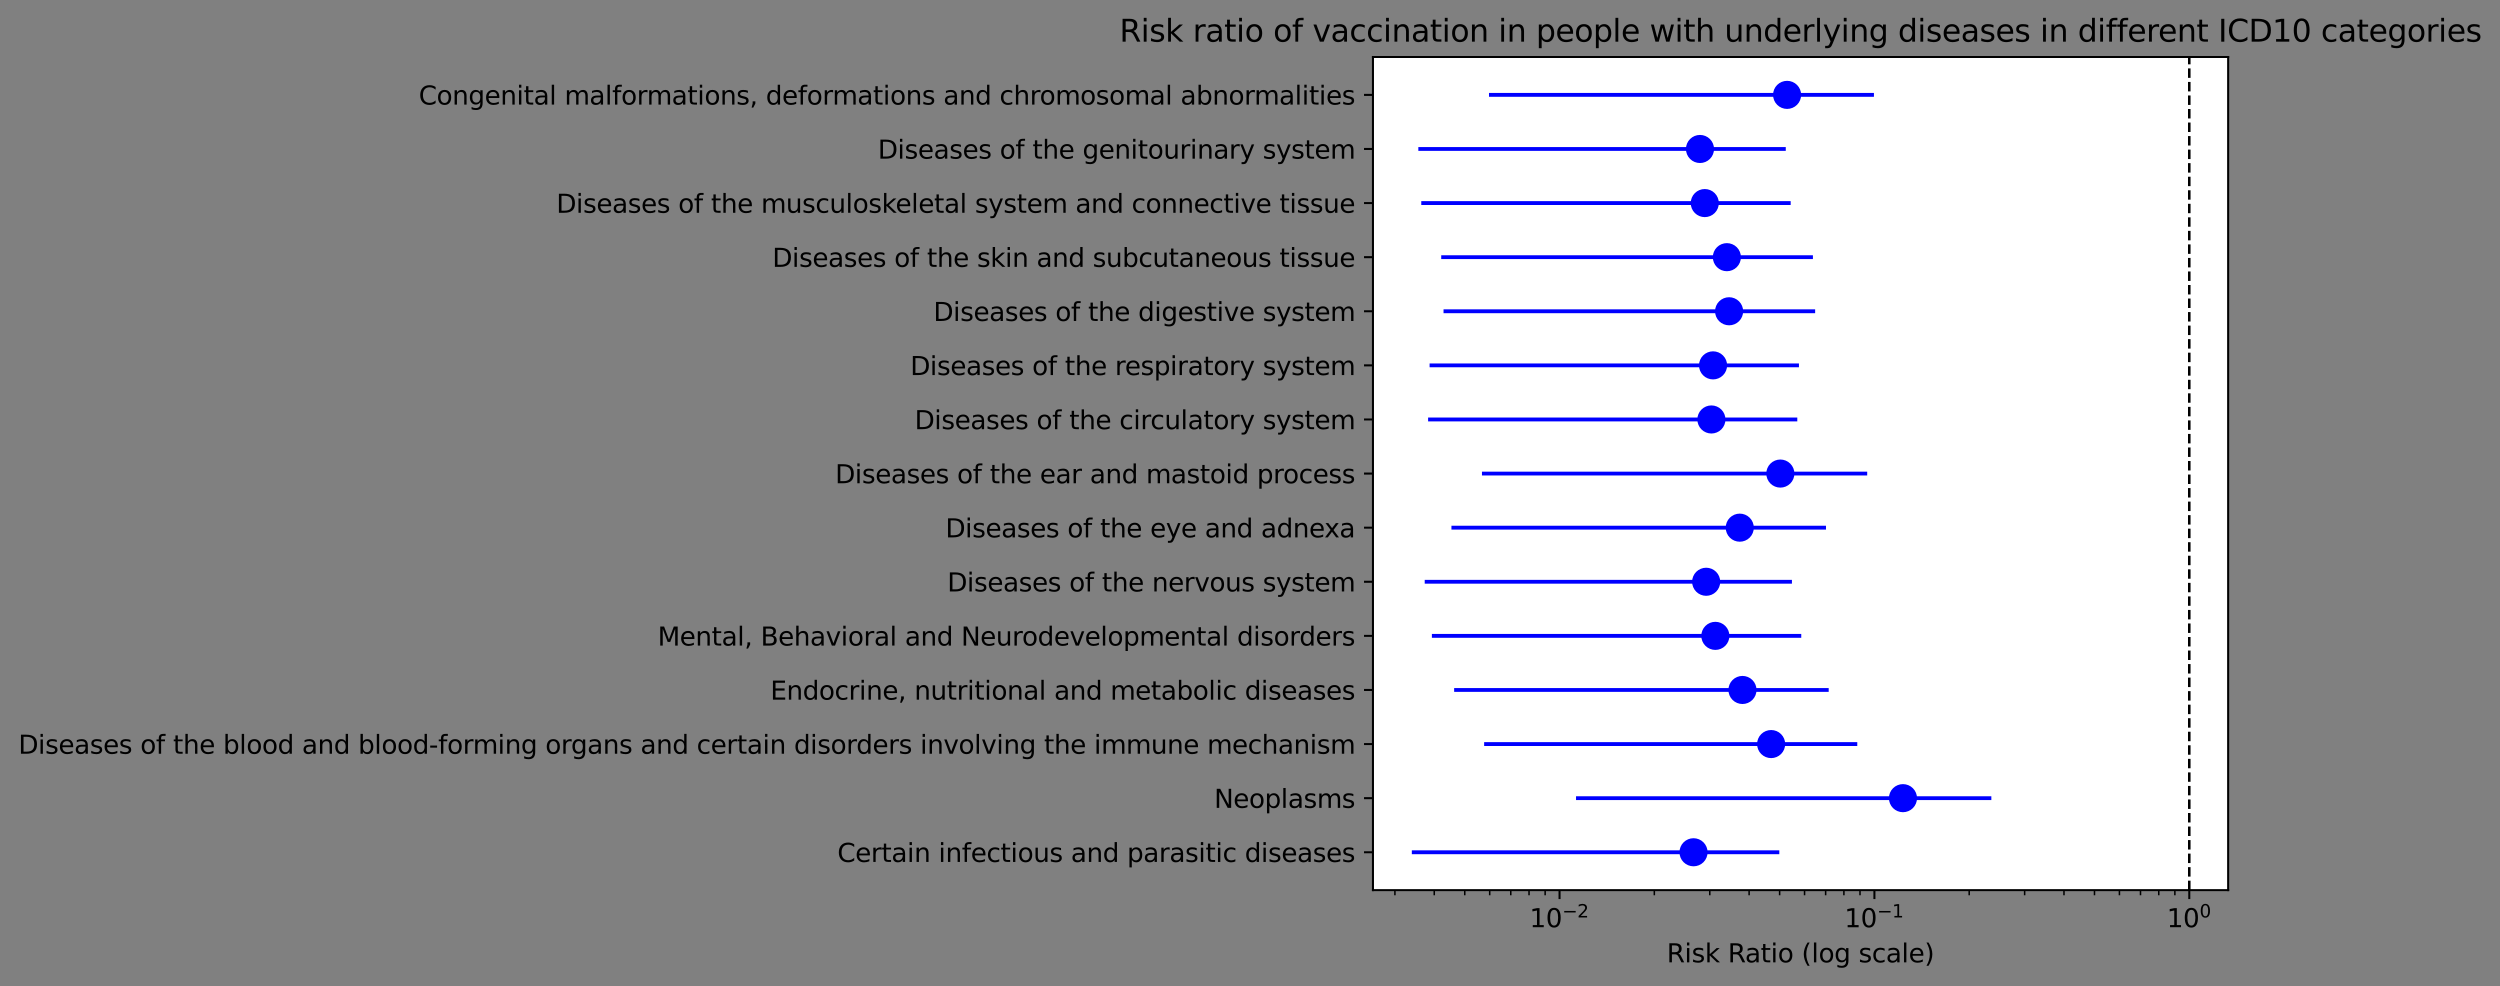 <?xml version="1.0" encoding="utf-8" standalone="no"?>
<!DOCTYPE svg PUBLIC "-//W3C//DTD SVG 1.1//EN"
  "http://www.w3.org/Graphics/SVG/1.1/DTD/svg11.dtd">
<svg xmlns:xlink="http://www.w3.org/1999/xlink" width="978.727pt" height="386.034pt" viewBox="0 0 978.727 386.034" xmlns="http://www.w3.org/2000/svg" version="1.1">
 <rect x="0" y="0" width="978.727" height="386.034" fill="#808080" stroke="none"/>
 <defs>
  <style type="text/css">*{stroke-linejoin: round; stroke-linecap: butt}</style>
 </defs>
 <g id="figure_1">
  <g id="patch_1">
   <path d="M 0 386.034 
L 978.727 386.034 
L 978.727 0 
L 0 0 
L 0 386.034 
z
" style="fill: none"/>
  </g>
  <g id="axes_1">
   <g id="patch_2">
    <path d="M 537.5 348.478 
L 872.3 348.478 
L 872.3 22.318 
L 537.5 22.318 
z
" style="fill: #ffffff"/>
   </g>
   <g id="matplotlib.axis_1">
    <g id="xtick_1">
     <g id="line2d_1">
      <defs>
       <path id="m2b16f26b9d" d="M 0 0 
L 0 3.5 
" style="stroke: #000000; stroke-width: 0.8"/>
      </defs>
      <g>
       <use xlink:href="#m2b16f26b9d" x="610.548" y="348.478" style="stroke: #000000; stroke-width: 0.8"/>
      </g>
     </g>
     <g id="text_1">
      <!-- $\mathdefault{10^{-2}}$ -->
      <g transform="translate(598.798 363.077)scale(0.1 -0.1)">
       <defs>
        <path id="DejaVuSans-31" d="M 794 531 
L 1825 531 
L 1825 4091 
L 703 3866 
L 703 4441 
L 1819 4666 
L 2450 4666 
L 2450 531 
L 3481 531 
L 3481 0 
L 794 0 
L 794 531 
z
" transform="scale(0.016)"/>
        <path id="DejaVuSans-30" d="M 2034 4250 
Q 1547 4250 1301 3770 
Q 1056 3291 1056 2328 
Q 1056 1369 1301 889 
Q 1547 409 2034 409 
Q 2525 409 2770 889 
Q 3016 1369 3016 2328 
Q 3016 3291 2770 3770 
Q 2525 4250 2034 4250 
z
M 2034 4750 
Q 2819 4750 3233 4129 
Q 3647 3509 3647 2328 
Q 3647 1150 3233 529 
Q 2819 -91 2034 -91 
Q 1250 -91 836 529 
Q 422 1150 422 2328 
Q 422 3509 836 4129 
Q 1250 4750 2034 4750 
z
" transform="scale(0.016)"/>
        <path id="DejaVuSans-2212" d="M 678 2272 
L 4684 2272 
L 4684 1741 
L 678 1741 
L 678 2272 
z
" transform="scale(0.016)"/>
        <path id="DejaVuSans-32" d="M 1228 531 
L 3431 531 
L 3431 0 
L 469 0 
L 469 531 
Q 828 903 1448 1529 
Q 2069 2156 2228 2338 
Q 2531 2678 2651 2914 
Q 2772 3150 2772 3378 
Q 2772 3750 2511 3984 
Q 2250 4219 1831 4219 
Q 1534 4219 1204 4116 
Q 875 4013 500 3803 
L 500 4441 
Q 881 4594 1212 4672 
Q 1544 4750 1819 4750 
Q 2544 4750 2975 4387 
Q 3406 4025 3406 3419 
Q 3406 3131 3298 2873 
Q 3191 2616 2906 2266 
Q 2828 2175 2409 1742 
Q 1991 1309 1228 531 
z
" transform="scale(0.016)"/>
       </defs>
       <use xlink:href="#DejaVuSans-31" transform="translate(0 0.766)"/>
       <use xlink:href="#DejaVuSans-30" transform="translate(63.623 0.766)"/>
       <use xlink:href="#DejaVuSans-2212" transform="translate(128.203 39.047)scale(0.7)"/>
       <use xlink:href="#DejaVuSans-32" transform="translate(186.855 39.047)scale(0.7)"/>
      </g>
     </g>
    </g>
    <g id="xtick_2">
     <g id="line2d_2">
      <g>
       <use xlink:href="#m2b16f26b9d" x="733.815" y="348.478" style="stroke: #000000; stroke-width: 0.8"/>
      </g>
     </g>
     <g id="text_2">
      <!-- $\mathdefault{10^{-1}}$ -->
      <g transform="translate(722.065 363.077)scale(0.1 -0.1)">
       <use xlink:href="#DejaVuSans-31" transform="translate(0 0.684)"/>
       <use xlink:href="#DejaVuSans-30" transform="translate(63.623 0.684)"/>
       <use xlink:href="#DejaVuSans-2212" transform="translate(128.203 38.966)scale(0.7)"/>
       <use xlink:href="#DejaVuSans-31" transform="translate(186.855 38.966)scale(0.7)"/>
      </g>
     </g>
    </g>
    <g id="xtick_3">
     <g id="line2d_3">
      <g>
       <use xlink:href="#m2b16f26b9d" x="857.082" y="348.478" style="stroke: #000000; stroke-width: 0.8"/>
      </g>
     </g>
     <g id="text_3">
      <!-- $\mathdefault{10^{0}}$ -->
      <g transform="translate(848.282 363.077)scale(0.1 -0.1)">
       <use xlink:href="#DejaVuSans-31" transform="translate(0 0.766)"/>
       <use xlink:href="#DejaVuSans-30" transform="translate(63.623 0.766)"/>
       <use xlink:href="#DejaVuSans-30" transform="translate(128.203 39.047)scale(0.7)"/>
      </g>
     </g>
    </g>
    <g id="xtick_4">
     <g id="line2d_4">
      <defs>
       <path id="m104a34133a" d="M 0 0 
L 0 2 
" style="stroke: #000000; stroke-width: 0.6"/>
      </defs>
      <g>
       <use xlink:href="#m104a34133a" x="546.095" y="348.478" style="stroke: #000000; stroke-width: 0.6"/>
      </g>
     </g>
    </g>
    <g id="xtick_5">
     <g id="line2d_5">
      <g>
       <use xlink:href="#m104a34133a" x="561.495" y="348.478" style="stroke: #000000; stroke-width: 0.6"/>
      </g>
     </g>
    </g>
    <g id="xtick_6">
     <g id="line2d_6">
      <g>
       <use xlink:href="#m104a34133a" x="573.441" y="348.478" style="stroke: #000000; stroke-width: 0.6"/>
      </g>
     </g>
    </g>
    <g id="xtick_7">
     <g id="line2d_7">
      <g>
       <use xlink:href="#m104a34133a" x="583.202" y="348.478" style="stroke: #000000; stroke-width: 0.6"/>
      </g>
     </g>
    </g>
    <g id="xtick_8">
     <g id="line2d_8">
      <g>
       <use xlink:href="#m104a34133a" x="591.454" y="348.478" style="stroke: #000000; stroke-width: 0.6"/>
      </g>
     </g>
    </g>
    <g id="xtick_9">
     <g id="line2d_9">
      <g>
       <use xlink:href="#m104a34133a" x="598.602" y="348.478" style="stroke: #000000; stroke-width: 0.6"/>
      </g>
     </g>
    </g>
    <g id="xtick_10">
     <g id="line2d_10">
      <g>
       <use xlink:href="#m104a34133a" x="604.908" y="348.478" style="stroke: #000000; stroke-width: 0.6"/>
      </g>
     </g>
    </g>
    <g id="xtick_11">
     <g id="line2d_11">
      <g>
       <use xlink:href="#m104a34133a" x="647.655" y="348.478" style="stroke: #000000; stroke-width: 0.6"/>
      </g>
     </g>
    </g>
    <g id="xtick_12">
     <g id="line2d_12">
      <g>
       <use xlink:href="#m104a34133a" x="669.361" y="348.478" style="stroke: #000000; stroke-width: 0.6"/>
      </g>
     </g>
    </g>
    <g id="xtick_13">
     <g id="line2d_13">
      <g>
       <use xlink:href="#m104a34133a" x="684.762" y="348.478" style="stroke: #000000; stroke-width: 0.6"/>
      </g>
     </g>
    </g>
    <g id="xtick_14">
     <g id="line2d_14">
      <g>
       <use xlink:href="#m104a34133a" x="696.708" y="348.478" style="stroke: #000000; stroke-width: 0.6"/>
      </g>
     </g>
    </g>
    <g id="xtick_15">
     <g id="line2d_15">
      <g>
       <use xlink:href="#m104a34133a" x="706.468" y="348.478" style="stroke: #000000; stroke-width: 0.6"/>
      </g>
     </g>
    </g>
    <g id="xtick_16">
     <g id="line2d_16">
      <g>
       <use xlink:href="#m104a34133a" x="714.721" y="348.478" style="stroke: #000000; stroke-width: 0.6"/>
      </g>
     </g>
    </g>
    <g id="xtick_17">
     <g id="line2d_17">
      <g>
       <use xlink:href="#m104a34133a" x="721.869" y="348.478" style="stroke: #000000; stroke-width: 0.6"/>
      </g>
     </g>
    </g>
    <g id="xtick_18">
     <g id="line2d_18">
      <g>
       <use xlink:href="#m104a34133a" x="728.175" y="348.478" style="stroke: #000000; stroke-width: 0.6"/>
      </g>
     </g>
    </g>
    <g id="xtick_19">
     <g id="line2d_19">
      <g>
       <use xlink:href="#m104a34133a" x="770.922" y="348.478" style="stroke: #000000; stroke-width: 0.6"/>
      </g>
     </g>
    </g>
    <g id="xtick_20">
     <g id="line2d_20">
      <g>
       <use xlink:href="#m104a34133a" x="792.628" y="348.478" style="stroke: #000000; stroke-width: 0.6"/>
      </g>
     </g>
    </g>
    <g id="xtick_21">
     <g id="line2d_21">
      <g>
       <use xlink:href="#m104a34133a" x="808.029" y="348.478" style="stroke: #000000; stroke-width: 0.6"/>
      </g>
     </g>
    </g>
    <g id="xtick_22">
     <g id="line2d_22">
      <g>
       <use xlink:href="#m104a34133a" x="819.975" y="348.478" style="stroke: #000000; stroke-width: 0.6"/>
      </g>
     </g>
    </g>
    <g id="xtick_23">
     <g id="line2d_23">
      <g>
       <use xlink:href="#m104a34133a" x="829.735" y="348.478" style="stroke: #000000; stroke-width: 0.6"/>
      </g>
     </g>
    </g>
    <g id="xtick_24">
     <g id="line2d_24">
      <g>
       <use xlink:href="#m104a34133a" x="837.988" y="348.478" style="stroke: #000000; stroke-width: 0.6"/>
      </g>
     </g>
    </g>
    <g id="xtick_25">
     <g id="line2d_25">
      <g>
       <use xlink:href="#m104a34133a" x="845.136" y="348.478" style="stroke: #000000; stroke-width: 0.6"/>
      </g>
     </g>
    </g>
    <g id="xtick_26">
     <g id="line2d_26">
      <g>
       <use xlink:href="#m104a34133a" x="851.441" y="348.478" style="stroke: #000000; stroke-width: 0.6"/>
      </g>
     </g>
    </g>
    <g id="text_4">
     <!-- Risk Ratio (log scale) -->
     <g transform="translate(652.527 376.755)scale(0.1 -0.1)">
      <defs>
       <path id="DejaVuSans-52" d="M 2841 2188 
Q 3044 2119 3236 1894 
Q 3428 1669 3622 1275 
L 4263 0 
L 3584 0 
L 2988 1197 
Q 2756 1666 2539 1819 
Q 2322 1972 1947 1972 
L 1259 1972 
L 1259 0 
L 628 0 
L 628 4666 
L 2053 4666 
Q 2853 4666 3247 4331 
Q 3641 3997 3641 3322 
Q 3641 2881 3436 2590 
Q 3231 2300 2841 2188 
z
M 1259 4147 
L 1259 2491 
L 2053 2491 
Q 2509 2491 2742 2702 
Q 2975 2913 2975 3322 
Q 2975 3731 2742 3939 
Q 2509 4147 2053 4147 
L 1259 4147 
z
" transform="scale(0.016)"/>
       <path id="DejaVuSans-69" d="M 603 3500 
L 1178 3500 
L 1178 0 
L 603 0 
L 603 3500 
z
M 603 4863 
L 1178 4863 
L 1178 4134 
L 603 4134 
L 603 4863 
z
" transform="scale(0.016)"/>
       <path id="DejaVuSans-73" d="M 2834 3397 
L 2834 2853 
Q 2591 2978 2328 3040 
Q 2066 3103 1784 3103 
Q 1356 3103 1142 2972 
Q 928 2841 928 2578 
Q 928 2378 1081 2264 
Q 1234 2150 1697 2047 
L 1894 2003 
Q 2506 1872 2764 1633 
Q 3022 1394 3022 966 
Q 3022 478 2636 193 
Q 2250 -91 1575 -91 
Q 1294 -91 989 -36 
Q 684 19 347 128 
L 347 722 
Q 666 556 975 473 
Q 1284 391 1588 391 
Q 1994 391 2212 530 
Q 2431 669 2431 922 
Q 2431 1156 2273 1281 
Q 2116 1406 1581 1522 
L 1381 1569 
Q 847 1681 609 1914 
Q 372 2147 372 2553 
Q 372 3047 722 3315 
Q 1072 3584 1716 3584 
Q 2034 3584 2315 3537 
Q 2597 3491 2834 3397 
z
" transform="scale(0.016)"/>
       <path id="DejaVuSans-6b" d="M 581 4863 
L 1159 4863 
L 1159 1991 
L 2875 3500 
L 3609 3500 
L 1753 1863 
L 3688 0 
L 2938 0 
L 1159 1709 
L 1159 0 
L 581 0 
L 581 4863 
z
" transform="scale(0.016)"/>
       <path id="DejaVuSans-20" transform="scale(0.016)"/>
       <path id="DejaVuSans-61" d="M 2194 1759 
Q 1497 1759 1228 1600 
Q 959 1441 959 1056 
Q 959 750 1161 570 
Q 1363 391 1709 391 
Q 2188 391 2477 730 
Q 2766 1069 2766 1631 
L 2766 1759 
L 2194 1759 
z
M 3341 1997 
L 3341 0 
L 2766 0 
L 2766 531 
Q 2569 213 2275 61 
Q 1981 -91 1556 -91 
Q 1019 -91 701 211 
Q 384 513 384 1019 
Q 384 1609 779 1909 
Q 1175 2209 1959 2209 
L 2766 2209 
L 2766 2266 
Q 2766 2663 2505 2880 
Q 2244 3097 1772 3097 
Q 1472 3097 1187 3025 
Q 903 2953 641 2809 
L 641 3341 
Q 956 3463 1253 3523 
Q 1550 3584 1831 3584 
Q 2591 3584 2966 3190 
Q 3341 2797 3341 1997 
z
" transform="scale(0.016)"/>
       <path id="DejaVuSans-74" d="M 1172 4494 
L 1172 3500 
L 2356 3500 
L 2356 3053 
L 1172 3053 
L 1172 1153 
Q 1172 725 1289 603 
Q 1406 481 1766 481 
L 2356 481 
L 2356 0 
L 1766 0 
Q 1100 0 847 248 
Q 594 497 594 1153 
L 594 3053 
L 172 3053 
L 172 3500 
L 594 3500 
L 594 4494 
L 1172 4494 
z
" transform="scale(0.016)"/>
       <path id="DejaVuSans-6f" d="M 1959 3097 
Q 1497 3097 1228 2736 
Q 959 2375 959 1747 
Q 959 1119 1226 758 
Q 1494 397 1959 397 
Q 2419 397 2687 759 
Q 2956 1122 2956 1747 
Q 2956 2369 2687 2733 
Q 2419 3097 1959 3097 
z
M 1959 3584 
Q 2709 3584 3137 3096 
Q 3566 2609 3566 1747 
Q 3566 888 3137 398 
Q 2709 -91 1959 -91 
Q 1206 -91 779 398 
Q 353 888 353 1747 
Q 353 2609 779 3096 
Q 1206 3584 1959 3584 
z
" transform="scale(0.016)"/>
       <path id="DejaVuSans-28" d="M 1984 4856 
Q 1566 4138 1362 3434 
Q 1159 2731 1159 2009 
Q 1159 1288 1364 580 
Q 1569 -128 1984 -844 
L 1484 -844 
Q 1016 -109 783 600 
Q 550 1309 550 2009 
Q 550 2706 781 3412 
Q 1013 4119 1484 4856 
L 1984 4856 
z
" transform="scale(0.016)"/>
       <path id="DejaVuSans-6c" d="M 603 4863 
L 1178 4863 
L 1178 0 
L 603 0 
L 603 4863 
z
" transform="scale(0.016)"/>
       <path id="DejaVuSans-67" d="M 2906 1791 
Q 2906 2416 2648 2759 
Q 2391 3103 1925 3103 
Q 1463 3103 1205 2759 
Q 947 2416 947 1791 
Q 947 1169 1205 825 
Q 1463 481 1925 481 
Q 2391 481 2648 825 
Q 2906 1169 2906 1791 
z
M 3481 434 
Q 3481 -459 3084 -895 
Q 2688 -1331 1869 -1331 
Q 1566 -1331 1297 -1286 
Q 1028 -1241 775 -1147 
L 775 -588 
Q 1028 -725 1275 -790 
Q 1522 -856 1778 -856 
Q 2344 -856 2625 -561 
Q 2906 -266 2906 331 
L 2906 616 
Q 2728 306 2450 153 
Q 2172 0 1784 0 
Q 1141 0 747 490 
Q 353 981 353 1791 
Q 353 2603 747 3093 
Q 1141 3584 1784 3584 
Q 2172 3584 2450 3431 
Q 2728 3278 2906 2969 
L 2906 3500 
L 3481 3500 
L 3481 434 
z
" transform="scale(0.016)"/>
       <path id="DejaVuSans-63" d="M 3122 3366 
L 3122 2828 
Q 2878 2963 2633 3030 
Q 2388 3097 2138 3097 
Q 1578 3097 1268 2742 
Q 959 2388 959 1747 
Q 959 1106 1268 751 
Q 1578 397 2138 397 
Q 2388 397 2633 464 
Q 2878 531 3122 666 
L 3122 134 
Q 2881 22 2623 -34 
Q 2366 -91 2075 -91 
Q 1284 -91 818 406 
Q 353 903 353 1747 
Q 353 2603 823 3093 
Q 1294 3584 2113 3584 
Q 2378 3584 2631 3529 
Q 2884 3475 3122 3366 
z
" transform="scale(0.016)"/>
       <path id="DejaVuSans-65" d="M 3597 1894 
L 3597 1613 
L 953 1613 
Q 991 1019 1311 708 
Q 1631 397 2203 397 
Q 2534 397 2845 478 
Q 3156 559 3463 722 
L 3463 178 
Q 3153 47 2828 -22 
Q 2503 -91 2169 -91 
Q 1331 -91 842 396 
Q 353 884 353 1716 
Q 353 2575 817 3079 
Q 1281 3584 2069 3584 
Q 2775 3584 3186 3129 
Q 3597 2675 3597 1894 
z
M 3022 2063 
Q 3016 2534 2758 2815 
Q 2500 3097 2075 3097 
Q 1594 3097 1305 2825 
Q 1016 2553 972 2059 
L 3022 2063 
z
" transform="scale(0.016)"/>
       <path id="DejaVuSans-29" d="M 513 4856 
L 1013 4856 
Q 1481 4119 1714 3412 
Q 1947 2706 1947 2009 
Q 1947 1309 1714 600 
Q 1481 -109 1013 -844 
L 513 -844 
Q 928 -128 1133 580 
Q 1338 1288 1338 2009 
Q 1338 2731 1133 3434 
Q 928 4138 513 4856 
z
" transform="scale(0.016)"/>
      </defs>
      <use xlink:href="#DejaVuSans-52"/>
      <use xlink:href="#DejaVuSans-69" x="69.482"/>
      <use xlink:href="#DejaVuSans-73" x="97.266"/>
      <use xlink:href="#DejaVuSans-6b" x="149.365"/>
      <use xlink:href="#DejaVuSans-20" x="207.275"/>
      <use xlink:href="#DejaVuSans-52" x="239.062"/>
      <use xlink:href="#DejaVuSans-61" x="306.295"/>
      <use xlink:href="#DejaVuSans-74" x="367.574"/>
      <use xlink:href="#DejaVuSans-69" x="406.783"/>
      <use xlink:href="#DejaVuSans-6f" x="434.566"/>
      <use xlink:href="#DejaVuSans-20" x="495.748"/>
      <use xlink:href="#DejaVuSans-28" x="527.535"/>
      <use xlink:href="#DejaVuSans-6c" x="566.549"/>
      <use xlink:href="#DejaVuSans-6f" x="594.332"/>
      <use xlink:href="#DejaVuSans-67" x="655.514"/>
      <use xlink:href="#DejaVuSans-20" x="718.99"/>
      <use xlink:href="#DejaVuSans-73" x="750.777"/>
      <use xlink:href="#DejaVuSans-63" x="802.877"/>
      <use xlink:href="#DejaVuSans-61" x="857.857"/>
      <use xlink:href="#DejaVuSans-6c" x="919.137"/>
      <use xlink:href="#DejaVuSans-65" x="946.92"/>
      <use xlink:href="#DejaVuSans-29" x="1008.443"/>
     </g>
    </g>
   </g>
   <g id="matplotlib.axis_2">
    <g id="ytick_1">
     <g id="line2d_27">
      <defs>
       <path id="mf8e8f4609e" d="M 0 0 
L -3.5 0 
" style="stroke: #000000; stroke-width: 0.8"/>
      </defs>
      <g>
       <use xlink:href="#mf8e8f4609e" x="537.5" y="333.653" style="stroke: #000000; stroke-width: 0.8"/>
      </g>
     </g>
     <g id="text_5">
      <!-- Certain infectious and parasitic diseases -->
      <g transform="translate(327.822 337.452)scale(0.1 -0.1)">
       <defs>
        <path id="DejaVuSans-43" d="M 4122 4306 
L 4122 3641 
Q 3803 3938 3442 4084 
Q 3081 4231 2675 4231 
Q 1875 4231 1450 3742 
Q 1025 3253 1025 2328 
Q 1025 1406 1450 917 
Q 1875 428 2675 428 
Q 3081 428 3442 575 
Q 3803 722 4122 1019 
L 4122 359 
Q 3791 134 3420 21 
Q 3050 -91 2638 -91 
Q 1578 -91 968 557 
Q 359 1206 359 2328 
Q 359 3453 968 4101 
Q 1578 4750 2638 4750 
Q 3056 4750 3426 4639 
Q 3797 4528 4122 4306 
z
" transform="scale(0.016)"/>
        <path id="DejaVuSans-72" d="M 2631 2963 
Q 2534 3019 2420 3045 
Q 2306 3072 2169 3072 
Q 1681 3072 1420 2755 
Q 1159 2438 1159 1844 
L 1159 0 
L 581 0 
L 581 3500 
L 1159 3500 
L 1159 2956 
Q 1341 3275 1631 3429 
Q 1922 3584 2338 3584 
Q 2397 3584 2469 3576 
Q 2541 3569 2628 3553 
L 2631 2963 
z
" transform="scale(0.016)"/>
        <path id="DejaVuSans-6e" d="M 3513 2113 
L 3513 0 
L 2938 0 
L 2938 2094 
Q 2938 2591 2744 2837 
Q 2550 3084 2163 3084 
Q 1697 3084 1428 2787 
Q 1159 2491 1159 1978 
L 1159 0 
L 581 0 
L 581 3500 
L 1159 3500 
L 1159 2956 
Q 1366 3272 1645 3428 
Q 1925 3584 2291 3584 
Q 2894 3584 3203 3211 
Q 3513 2838 3513 2113 
z
" transform="scale(0.016)"/>
        <path id="DejaVuSans-66" d="M 2375 4863 
L 2375 4384 
L 1825 4384 
Q 1516 4384 1395 4259 
Q 1275 4134 1275 3809 
L 1275 3500 
L 2222 3500 
L 2222 3053 
L 1275 3053 
L 1275 0 
L 697 0 
L 697 3053 
L 147 3053 
L 147 3500 
L 697 3500 
L 697 3744 
Q 697 4328 969 4595 
Q 1241 4863 1831 4863 
L 2375 4863 
z
" transform="scale(0.016)"/>
        <path id="DejaVuSans-75" d="M 544 1381 
L 544 3500 
L 1119 3500 
L 1119 1403 
Q 1119 906 1312 657 
Q 1506 409 1894 409 
Q 2359 409 2629 706 
Q 2900 1003 2900 1516 
L 2900 3500 
L 3475 3500 
L 3475 0 
L 2900 0 
L 2900 538 
Q 2691 219 2414 64 
Q 2138 -91 1772 -91 
Q 1169 -91 856 284 
Q 544 659 544 1381 
z
M 1991 3584 
L 1991 3584 
z
" transform="scale(0.016)"/>
        <path id="DejaVuSans-64" d="M 2906 2969 
L 2906 4863 
L 3481 4863 
L 3481 0 
L 2906 0 
L 2906 525 
Q 2725 213 2448 61 
Q 2172 -91 1784 -91 
Q 1150 -91 751 415 
Q 353 922 353 1747 
Q 353 2572 751 3078 
Q 1150 3584 1784 3584 
Q 2172 3584 2448 3432 
Q 2725 3281 2906 2969 
z
M 947 1747 
Q 947 1113 1208 752 
Q 1469 391 1925 391 
Q 2381 391 2643 752 
Q 2906 1113 2906 1747 
Q 2906 2381 2643 2742 
Q 2381 3103 1925 3103 
Q 1469 3103 1208 2742 
Q 947 2381 947 1747 
z
" transform="scale(0.016)"/>
        <path id="DejaVuSans-70" d="M 1159 525 
L 1159 -1331 
L 581 -1331 
L 581 3500 
L 1159 3500 
L 1159 2969 
Q 1341 3281 1617 3432 
Q 1894 3584 2278 3584 
Q 2916 3584 3314 3078 
Q 3713 2572 3713 1747 
Q 3713 922 3314 415 
Q 2916 -91 2278 -91 
Q 1894 -91 1617 61 
Q 1341 213 1159 525 
z
M 3116 1747 
Q 3116 2381 2855 2742 
Q 2594 3103 2138 3103 
Q 1681 3103 1420 2742 
Q 1159 2381 1159 1747 
Q 1159 1113 1420 752 
Q 1681 391 2138 391 
Q 2594 391 2855 752 
Q 3116 1113 3116 1747 
z
" transform="scale(0.016)"/>
       </defs>
       <use xlink:href="#DejaVuSans-43"/>
       <use xlink:href="#DejaVuSans-65" x="69.824"/>
       <use xlink:href="#DejaVuSans-72" x="131.348"/>
       <use xlink:href="#DejaVuSans-74" x="172.461"/>
       <use xlink:href="#DejaVuSans-61" x="211.67"/>
       <use xlink:href="#DejaVuSans-69" x="272.949"/>
       <use xlink:href="#DejaVuSans-6e" x="300.732"/>
       <use xlink:href="#DejaVuSans-20" x="364.111"/>
       <use xlink:href="#DejaVuSans-69" x="395.898"/>
       <use xlink:href="#DejaVuSans-6e" x="423.682"/>
       <use xlink:href="#DejaVuSans-66" x="487.061"/>
       <use xlink:href="#DejaVuSans-65" x="522.266"/>
       <use xlink:href="#DejaVuSans-63" x="583.789"/>
       <use xlink:href="#DejaVuSans-74" x="638.77"/>
       <use xlink:href="#DejaVuSans-69" x="677.979"/>
       <use xlink:href="#DejaVuSans-6f" x="705.762"/>
       <use xlink:href="#DejaVuSans-75" x="766.943"/>
       <use xlink:href="#DejaVuSans-73" x="830.322"/>
       <use xlink:href="#DejaVuSans-20" x="882.422"/>
       <use xlink:href="#DejaVuSans-61" x="914.209"/>
       <use xlink:href="#DejaVuSans-6e" x="975.488"/>
       <use xlink:href="#DejaVuSans-64" x="1038.867"/>
       <use xlink:href="#DejaVuSans-20" x="1102.344"/>
       <use xlink:href="#DejaVuSans-70" x="1134.131"/>
       <use xlink:href="#DejaVuSans-61" x="1197.607"/>
       <use xlink:href="#DejaVuSans-72" x="1258.887"/>
       <use xlink:href="#DejaVuSans-61" x="1300"/>
       <use xlink:href="#DejaVuSans-73" x="1361.279"/>
       <use xlink:href="#DejaVuSans-69" x="1413.379"/>
       <use xlink:href="#DejaVuSans-74" x="1441.162"/>
       <use xlink:href="#DejaVuSans-69" x="1480.371"/>
       <use xlink:href="#DejaVuSans-63" x="1508.154"/>
       <use xlink:href="#DejaVuSans-20" x="1563.135"/>
       <use xlink:href="#DejaVuSans-64" x="1594.922"/>
       <use xlink:href="#DejaVuSans-69" x="1658.398"/>
       <use xlink:href="#DejaVuSans-73" x="1686.182"/>
       <use xlink:href="#DejaVuSans-65" x="1738.281"/>
       <use xlink:href="#DejaVuSans-61" x="1799.805"/>
       <use xlink:href="#DejaVuSans-73" x="1861.084"/>
       <use xlink:href="#DejaVuSans-65" x="1913.184"/>
       <use xlink:href="#DejaVuSans-73" x="1974.707"/>
      </g>
     </g>
    </g>
    <g id="ytick_2">
     <g id="line2d_28">
      <g>
       <use xlink:href="#mf8e8f4609e" x="537.5" y="312.473" style="stroke: #000000; stroke-width: 0.8"/>
      </g>
     </g>
     <g id="text_6">
      <!-- Neoplasms -->
      <g transform="translate(475.333 316.273)scale(0.1 -0.1)">
       <defs>
        <path id="DejaVuSans-4e" d="M 628 4666 
L 1478 4666 
L 3547 763 
L 3547 4666 
L 4159 4666 
L 4159 0 
L 3309 0 
L 1241 3903 
L 1241 0 
L 628 0 
L 628 4666 
z
" transform="scale(0.016)"/>
        <path id="DejaVuSans-6d" d="M 3328 2828 
Q 3544 3216 3844 3400 
Q 4144 3584 4550 3584 
Q 5097 3584 5394 3201 
Q 5691 2819 5691 2113 
L 5691 0 
L 5113 0 
L 5113 2094 
Q 5113 2597 4934 2840 
Q 4756 3084 4391 3084 
Q 3944 3084 3684 2787 
Q 3425 2491 3425 1978 
L 3425 0 
L 2847 0 
L 2847 2094 
Q 2847 2600 2669 2842 
Q 2491 3084 2119 3084 
Q 1678 3084 1418 2786 
Q 1159 2488 1159 1978 
L 1159 0 
L 581 0 
L 581 3500 
L 1159 3500 
L 1159 2956 
Q 1356 3278 1631 3431 
Q 1906 3584 2284 3584 
Q 2666 3584 2933 3390 
Q 3200 3197 3328 2828 
z
" transform="scale(0.016)"/>
       </defs>
       <use xlink:href="#DejaVuSans-4e"/>
       <use xlink:href="#DejaVuSans-65" x="74.805"/>
       <use xlink:href="#DejaVuSans-6f" x="136.328"/>
       <use xlink:href="#DejaVuSans-70" x="197.51"/>
       <use xlink:href="#DejaVuSans-6c" x="260.986"/>
       <use xlink:href="#DejaVuSans-61" x="288.77"/>
       <use xlink:href="#DejaVuSans-73" x="350.049"/>
       <use xlink:href="#DejaVuSans-6d" x="402.148"/>
       <use xlink:href="#DejaVuSans-73" x="499.561"/>
      </g>
     </g>
    </g>
    <g id="ytick_3">
     <g id="line2d_29">
      <g>
       <use xlink:href="#mf8e8f4609e" x="537.5" y="291.294" style="stroke: #000000; stroke-width: 0.8"/>
      </g>
     </g>
     <g id="text_7">
      <!-- Diseases of the blood and blood-forming organs and certain disorders involving the immune mechanism -->
      <g transform="translate(7.2 295.093)scale(0.1 -0.1)">
       <defs>
        <path id="DejaVuSans-44" d="M 1259 4147 
L 1259 519 
L 2022 519 
Q 2988 519 3436 956 
Q 3884 1394 3884 2338 
Q 3884 3275 3436 3711 
Q 2988 4147 2022 4147 
L 1259 4147 
z
M 628 4666 
L 1925 4666 
Q 3281 4666 3915 4102 
Q 4550 3538 4550 2338 
Q 4550 1131 3912 565 
Q 3275 0 1925 0 
L 628 0 
L 628 4666 
z
" transform="scale(0.016)"/>
        <path id="DejaVuSans-68" d="M 3513 2113 
L 3513 0 
L 2938 0 
L 2938 2094 
Q 2938 2591 2744 2837 
Q 2550 3084 2163 3084 
Q 1697 3084 1428 2787 
Q 1159 2491 1159 1978 
L 1159 0 
L 581 0 
L 581 4863 
L 1159 4863 
L 1159 2956 
Q 1366 3272 1645 3428 
Q 1925 3584 2291 3584 
Q 2894 3584 3203 3211 
Q 3513 2838 3513 2113 
z
" transform="scale(0.016)"/>
        <path id="DejaVuSans-62" d="M 3116 1747 
Q 3116 2381 2855 2742 
Q 2594 3103 2138 3103 
Q 1681 3103 1420 2742 
Q 1159 2381 1159 1747 
Q 1159 1113 1420 752 
Q 1681 391 2138 391 
Q 2594 391 2855 752 
Q 3116 1113 3116 1747 
z
M 1159 2969 
Q 1341 3281 1617 3432 
Q 1894 3584 2278 3584 
Q 2916 3584 3314 3078 
Q 3713 2572 3713 1747 
Q 3713 922 3314 415 
Q 2916 -91 2278 -91 
Q 1894 -91 1617 61 
Q 1341 213 1159 525 
L 1159 0 
L 581 0 
L 581 4863 
L 1159 4863 
L 1159 2969 
z
" transform="scale(0.016)"/>
        <path id="DejaVuSans-2d" d="M 313 2009 
L 1997 2009 
L 1997 1497 
L 313 1497 
L 313 2009 
z
" transform="scale(0.016)"/>
        <path id="DejaVuSans-76" d="M 191 3500 
L 800 3500 
L 1894 563 
L 2988 3500 
L 3597 3500 
L 2284 0 
L 1503 0 
L 191 3500 
z
" transform="scale(0.016)"/>
       </defs>
       <use xlink:href="#DejaVuSans-44"/>
       <use xlink:href="#DejaVuSans-69" x="77.002"/>
       <use xlink:href="#DejaVuSans-73" x="104.785"/>
       <use xlink:href="#DejaVuSans-65" x="156.885"/>
       <use xlink:href="#DejaVuSans-61" x="218.408"/>
       <use xlink:href="#DejaVuSans-73" x="279.688"/>
       <use xlink:href="#DejaVuSans-65" x="331.787"/>
       <use xlink:href="#DejaVuSans-73" x="393.311"/>
       <use xlink:href="#DejaVuSans-20" x="445.41"/>
       <use xlink:href="#DejaVuSans-6f" x="477.197"/>
       <use xlink:href="#DejaVuSans-66" x="538.379"/>
       <use xlink:href="#DejaVuSans-20" x="573.584"/>
       <use xlink:href="#DejaVuSans-74" x="605.371"/>
       <use xlink:href="#DejaVuSans-68" x="644.58"/>
       <use xlink:href="#DejaVuSans-65" x="707.959"/>
       <use xlink:href="#DejaVuSans-20" x="769.482"/>
       <use xlink:href="#DejaVuSans-62" x="801.27"/>
       <use xlink:href="#DejaVuSans-6c" x="864.746"/>
       <use xlink:href="#DejaVuSans-6f" x="892.529"/>
       <use xlink:href="#DejaVuSans-6f" x="953.711"/>
       <use xlink:href="#DejaVuSans-64" x="1014.893"/>
       <use xlink:href="#DejaVuSans-20" x="1078.369"/>
       <use xlink:href="#DejaVuSans-61" x="1110.156"/>
       <use xlink:href="#DejaVuSans-6e" x="1171.436"/>
       <use xlink:href="#DejaVuSans-64" x="1234.814"/>
       <use xlink:href="#DejaVuSans-20" x="1298.291"/>
       <use xlink:href="#DejaVuSans-62" x="1330.078"/>
       <use xlink:href="#DejaVuSans-6c" x="1393.555"/>
       <use xlink:href="#DejaVuSans-6f" x="1421.338"/>
       <use xlink:href="#DejaVuSans-6f" x="1482.52"/>
       <use xlink:href="#DejaVuSans-64" x="1543.701"/>
       <use xlink:href="#DejaVuSans-2d" x="1607.178"/>
       <use xlink:href="#DejaVuSans-66" x="1643.262"/>
       <use xlink:href="#DejaVuSans-6f" x="1678.467"/>
       <use xlink:href="#DejaVuSans-72" x="1739.648"/>
       <use xlink:href="#DejaVuSans-6d" x="1779.012"/>
       <use xlink:href="#DejaVuSans-69" x="1876.424"/>
       <use xlink:href="#DejaVuSans-6e" x="1904.207"/>
       <use xlink:href="#DejaVuSans-67" x="1967.586"/>
       <use xlink:href="#DejaVuSans-20" x="2031.062"/>
       <use xlink:href="#DejaVuSans-6f" x="2062.85"/>
       <use xlink:href="#DejaVuSans-72" x="2124.031"/>
       <use xlink:href="#DejaVuSans-67" x="2163.395"/>
       <use xlink:href="#DejaVuSans-61" x="2226.871"/>
       <use xlink:href="#DejaVuSans-6e" x="2288.15"/>
       <use xlink:href="#DejaVuSans-73" x="2351.529"/>
       <use xlink:href="#DejaVuSans-20" x="2403.629"/>
       <use xlink:href="#DejaVuSans-61" x="2435.416"/>
       <use xlink:href="#DejaVuSans-6e" x="2496.695"/>
       <use xlink:href="#DejaVuSans-64" x="2560.074"/>
       <use xlink:href="#DejaVuSans-20" x="2623.551"/>
       <use xlink:href="#DejaVuSans-63" x="2655.338"/>
       <use xlink:href="#DejaVuSans-65" x="2710.318"/>
       <use xlink:href="#DejaVuSans-72" x="2771.842"/>
       <use xlink:href="#DejaVuSans-74" x="2812.955"/>
       <use xlink:href="#DejaVuSans-61" x="2852.164"/>
       <use xlink:href="#DejaVuSans-69" x="2913.443"/>
       <use xlink:href="#DejaVuSans-6e" x="2941.227"/>
       <use xlink:href="#DejaVuSans-20" x="3004.605"/>
       <use xlink:href="#DejaVuSans-64" x="3036.393"/>
       <use xlink:href="#DejaVuSans-69" x="3099.869"/>
       <use xlink:href="#DejaVuSans-73" x="3127.652"/>
       <use xlink:href="#DejaVuSans-6f" x="3179.752"/>
       <use xlink:href="#DejaVuSans-72" x="3240.934"/>
       <use xlink:href="#DejaVuSans-64" x="3280.297"/>
       <use xlink:href="#DejaVuSans-65" x="3343.773"/>
       <use xlink:href="#DejaVuSans-72" x="3405.297"/>
       <use xlink:href="#DejaVuSans-73" x="3446.41"/>
       <use xlink:href="#DejaVuSans-20" x="3498.51"/>
       <use xlink:href="#DejaVuSans-69" x="3530.297"/>
       <use xlink:href="#DejaVuSans-6e" x="3558.08"/>
       <use xlink:href="#DejaVuSans-76" x="3621.459"/>
       <use xlink:href="#DejaVuSans-6f" x="3680.639"/>
       <use xlink:href="#DejaVuSans-6c" x="3741.82"/>
       <use xlink:href="#DejaVuSans-76" x="3769.604"/>
       <use xlink:href="#DejaVuSans-69" x="3828.783"/>
       <use xlink:href="#DejaVuSans-6e" x="3856.566"/>
       <use xlink:href="#DejaVuSans-67" x="3919.945"/>
       <use xlink:href="#DejaVuSans-20" x="3983.422"/>
       <use xlink:href="#DejaVuSans-74" x="4015.209"/>
       <use xlink:href="#DejaVuSans-68" x="4054.418"/>
       <use xlink:href="#DejaVuSans-65" x="4117.797"/>
       <use xlink:href="#DejaVuSans-20" x="4179.32"/>
       <use xlink:href="#DejaVuSans-69" x="4211.107"/>
       <use xlink:href="#DejaVuSans-6d" x="4238.891"/>
       <use xlink:href="#DejaVuSans-6d" x="4336.303"/>
       <use xlink:href="#DejaVuSans-75" x="4433.715"/>
       <use xlink:href="#DejaVuSans-6e" x="4497.094"/>
       <use xlink:href="#DejaVuSans-65" x="4560.473"/>
       <use xlink:href="#DejaVuSans-20" x="4621.996"/>
       <use xlink:href="#DejaVuSans-6d" x="4653.783"/>
       <use xlink:href="#DejaVuSans-65" x="4751.195"/>
       <use xlink:href="#DejaVuSans-63" x="4812.719"/>
       <use xlink:href="#DejaVuSans-68" x="4867.699"/>
       <use xlink:href="#DejaVuSans-61" x="4931.078"/>
       <use xlink:href="#DejaVuSans-6e" x="4992.357"/>
       <use xlink:href="#DejaVuSans-69" x="5055.736"/>
       <use xlink:href="#DejaVuSans-73" x="5083.52"/>
       <use xlink:href="#DejaVuSans-6d" x="5135.619"/>
      </g>
     </g>
    </g>
    <g id="ytick_4">
     <g id="line2d_30">
      <g>
       <use xlink:href="#mf8e8f4609e" x="537.5" y="270.115" style="stroke: #000000; stroke-width: 0.8"/>
      </g>
     </g>
     <g id="text_8">
      <!-- Endocrine, nutritional and metabolic diseases -->
      <g transform="translate(301.595 273.914)scale(0.1 -0.1)">
       <defs>
        <path id="DejaVuSans-45" d="M 628 4666 
L 3578 4666 
L 3578 4134 
L 1259 4134 
L 1259 2753 
L 3481 2753 
L 3481 2222 
L 1259 2222 
L 1259 531 
L 3634 531 
L 3634 0 
L 628 0 
L 628 4666 
z
" transform="scale(0.016)"/>
        <path id="DejaVuSans-2c" d="M 750 794 
L 1409 794 
L 1409 256 
L 897 -744 
L 494 -744 
L 750 256 
L 750 794 
z
" transform="scale(0.016)"/>
       </defs>
       <use xlink:href="#DejaVuSans-45"/>
       <use xlink:href="#DejaVuSans-6e" x="63.184"/>
       <use xlink:href="#DejaVuSans-64" x="126.562"/>
       <use xlink:href="#DejaVuSans-6f" x="190.039"/>
       <use xlink:href="#DejaVuSans-63" x="251.221"/>
       <use xlink:href="#DejaVuSans-72" x="306.201"/>
       <use xlink:href="#DejaVuSans-69" x="347.314"/>
       <use xlink:href="#DejaVuSans-6e" x="375.098"/>
       <use xlink:href="#DejaVuSans-65" x="438.477"/>
       <use xlink:href="#DejaVuSans-2c" x="500"/>
       <use xlink:href="#DejaVuSans-20" x="531.787"/>
       <use xlink:href="#DejaVuSans-6e" x="563.574"/>
       <use xlink:href="#DejaVuSans-75" x="626.953"/>
       <use xlink:href="#DejaVuSans-74" x="690.332"/>
       <use xlink:href="#DejaVuSans-72" x="729.541"/>
       <use xlink:href="#DejaVuSans-69" x="770.654"/>
       <use xlink:href="#DejaVuSans-74" x="798.438"/>
       <use xlink:href="#DejaVuSans-69" x="837.646"/>
       <use xlink:href="#DejaVuSans-6f" x="865.43"/>
       <use xlink:href="#DejaVuSans-6e" x="926.611"/>
       <use xlink:href="#DejaVuSans-61" x="989.99"/>
       <use xlink:href="#DejaVuSans-6c" x="1051.27"/>
       <use xlink:href="#DejaVuSans-20" x="1079.053"/>
       <use xlink:href="#DejaVuSans-61" x="1110.84"/>
       <use xlink:href="#DejaVuSans-6e" x="1172.119"/>
       <use xlink:href="#DejaVuSans-64" x="1235.498"/>
       <use xlink:href="#DejaVuSans-20" x="1298.975"/>
       <use xlink:href="#DejaVuSans-6d" x="1330.762"/>
       <use xlink:href="#DejaVuSans-65" x="1428.174"/>
       <use xlink:href="#DejaVuSans-74" x="1489.697"/>
       <use xlink:href="#DejaVuSans-61" x="1528.906"/>
       <use xlink:href="#DejaVuSans-62" x="1590.186"/>
       <use xlink:href="#DejaVuSans-6f" x="1653.662"/>
       <use xlink:href="#DejaVuSans-6c" x="1714.844"/>
       <use xlink:href="#DejaVuSans-69" x="1742.627"/>
       <use xlink:href="#DejaVuSans-63" x="1770.41"/>
       <use xlink:href="#DejaVuSans-20" x="1825.391"/>
       <use xlink:href="#DejaVuSans-64" x="1857.178"/>
       <use xlink:href="#DejaVuSans-69" x="1920.654"/>
       <use xlink:href="#DejaVuSans-73" x="1948.438"/>
       <use xlink:href="#DejaVuSans-65" x="2000.537"/>
       <use xlink:href="#DejaVuSans-61" x="2062.061"/>
       <use xlink:href="#DejaVuSans-73" x="2123.34"/>
       <use xlink:href="#DejaVuSans-65" x="2175.439"/>
       <use xlink:href="#DejaVuSans-73" x="2236.963"/>
      </g>
     </g>
    </g>
    <g id="ytick_5">
     <g id="line2d_31">
      <g>
       <use xlink:href="#mf8e8f4609e" x="537.5" y="248.936" style="stroke: #000000; stroke-width: 0.8"/>
      </g>
     </g>
     <g id="text_9">
      <!-- Mental, Behavioral and Neurodevelopmental disorders -->
      <g transform="translate(257.472 252.735)scale(0.1 -0.1)">
       <defs>
        <path id="DejaVuSans-4d" d="M 628 4666 
L 1569 4666 
L 2759 1491 
L 3956 4666 
L 4897 4666 
L 4897 0 
L 4281 0 
L 4281 4097 
L 3078 897 
L 2444 897 
L 1241 4097 
L 1241 0 
L 628 0 
L 628 4666 
z
" transform="scale(0.016)"/>
        <path id="DejaVuSans-42" d="M 1259 2228 
L 1259 519 
L 2272 519 
Q 2781 519 3026 730 
Q 3272 941 3272 1375 
Q 3272 1813 3026 2020 
Q 2781 2228 2272 2228 
L 1259 2228 
z
M 1259 4147 
L 1259 2741 
L 2194 2741 
Q 2656 2741 2882 2914 
Q 3109 3088 3109 3444 
Q 3109 3797 2882 3972 
Q 2656 4147 2194 4147 
L 1259 4147 
z
M 628 4666 
L 2241 4666 
Q 2963 4666 3353 4366 
Q 3744 4066 3744 3513 
Q 3744 3084 3544 2831 
Q 3344 2578 2956 2516 
Q 3422 2416 3680 2098 
Q 3938 1781 3938 1306 
Q 3938 681 3513 340 
Q 3088 0 2303 0 
L 628 0 
L 628 4666 
z
" transform="scale(0.016)"/>
       </defs>
       <use xlink:href="#DejaVuSans-4d"/>
       <use xlink:href="#DejaVuSans-65" x="86.279"/>
       <use xlink:href="#DejaVuSans-6e" x="147.803"/>
       <use xlink:href="#DejaVuSans-74" x="211.182"/>
       <use xlink:href="#DejaVuSans-61" x="250.391"/>
       <use xlink:href="#DejaVuSans-6c" x="311.67"/>
       <use xlink:href="#DejaVuSans-2c" x="339.453"/>
       <use xlink:href="#DejaVuSans-20" x="371.24"/>
       <use xlink:href="#DejaVuSans-42" x="403.027"/>
       <use xlink:href="#DejaVuSans-65" x="471.631"/>
       <use xlink:href="#DejaVuSans-68" x="533.154"/>
       <use xlink:href="#DejaVuSans-61" x="596.533"/>
       <use xlink:href="#DejaVuSans-76" x="657.812"/>
       <use xlink:href="#DejaVuSans-69" x="716.992"/>
       <use xlink:href="#DejaVuSans-6f" x="744.775"/>
       <use xlink:href="#DejaVuSans-72" x="805.957"/>
       <use xlink:href="#DejaVuSans-61" x="847.07"/>
       <use xlink:href="#DejaVuSans-6c" x="908.35"/>
       <use xlink:href="#DejaVuSans-20" x="936.133"/>
       <use xlink:href="#DejaVuSans-61" x="967.92"/>
       <use xlink:href="#DejaVuSans-6e" x="1029.199"/>
       <use xlink:href="#DejaVuSans-64" x="1092.578"/>
       <use xlink:href="#DejaVuSans-20" x="1156.055"/>
       <use xlink:href="#DejaVuSans-4e" x="1187.842"/>
       <use xlink:href="#DejaVuSans-65" x="1262.646"/>
       <use xlink:href="#DejaVuSans-75" x="1324.17"/>
       <use xlink:href="#DejaVuSans-72" x="1387.549"/>
       <use xlink:href="#DejaVuSans-6f" x="1426.412"/>
       <use xlink:href="#DejaVuSans-64" x="1487.594"/>
       <use xlink:href="#DejaVuSans-65" x="1551.07"/>
       <use xlink:href="#DejaVuSans-76" x="1612.594"/>
       <use xlink:href="#DejaVuSans-65" x="1671.773"/>
       <use xlink:href="#DejaVuSans-6c" x="1733.297"/>
       <use xlink:href="#DejaVuSans-6f" x="1761.08"/>
       <use xlink:href="#DejaVuSans-70" x="1822.262"/>
       <use xlink:href="#DejaVuSans-6d" x="1885.738"/>
       <use xlink:href="#DejaVuSans-65" x="1983.15"/>
       <use xlink:href="#DejaVuSans-6e" x="2044.674"/>
       <use xlink:href="#DejaVuSans-74" x="2108.053"/>
       <use xlink:href="#DejaVuSans-61" x="2147.262"/>
       <use xlink:href="#DejaVuSans-6c" x="2208.541"/>
       <use xlink:href="#DejaVuSans-20" x="2236.324"/>
       <use xlink:href="#DejaVuSans-64" x="2268.111"/>
       <use xlink:href="#DejaVuSans-69" x="2331.588"/>
       <use xlink:href="#DejaVuSans-73" x="2359.371"/>
       <use xlink:href="#DejaVuSans-6f" x="2411.471"/>
       <use xlink:href="#DejaVuSans-72" x="2472.652"/>
       <use xlink:href="#DejaVuSans-64" x="2512.016"/>
       <use xlink:href="#DejaVuSans-65" x="2575.492"/>
       <use xlink:href="#DejaVuSans-72" x="2637.016"/>
       <use xlink:href="#DejaVuSans-73" x="2678.129"/>
      </g>
     </g>
    </g>
    <g id="ytick_6">
     <g id="line2d_32">
      <g>
       <use xlink:href="#mf8e8f4609e" x="537.5" y="227.757" style="stroke: #000000; stroke-width: 0.8"/>
      </g>
     </g>
     <g id="text_10">
      <!-- Diseases of the nervous system -->
      <g transform="translate(370.859 231.556)scale(0.1 -0.1)">
       <defs>
        <path id="DejaVuSans-79" d="M 2059 -325 
Q 1816 -950 1584 -1140 
Q 1353 -1331 966 -1331 
L 506 -1331 
L 506 -850 
L 844 -850 
Q 1081 -850 1212 -737 
Q 1344 -625 1503 -206 
L 1606 56 
L 191 3500 
L 800 3500 
L 1894 763 
L 2988 3500 
L 3597 3500 
L 2059 -325 
z
" transform="scale(0.016)"/>
       </defs>
       <use xlink:href="#DejaVuSans-44"/>
       <use xlink:href="#DejaVuSans-69" x="77.002"/>
       <use xlink:href="#DejaVuSans-73" x="104.785"/>
       <use xlink:href="#DejaVuSans-65" x="156.885"/>
       <use xlink:href="#DejaVuSans-61" x="218.408"/>
       <use xlink:href="#DejaVuSans-73" x="279.688"/>
       <use xlink:href="#DejaVuSans-65" x="331.787"/>
       <use xlink:href="#DejaVuSans-73" x="393.311"/>
       <use xlink:href="#DejaVuSans-20" x="445.41"/>
       <use xlink:href="#DejaVuSans-6f" x="477.197"/>
       <use xlink:href="#DejaVuSans-66" x="538.379"/>
       <use xlink:href="#DejaVuSans-20" x="573.584"/>
       <use xlink:href="#DejaVuSans-74" x="605.371"/>
       <use xlink:href="#DejaVuSans-68" x="644.58"/>
       <use xlink:href="#DejaVuSans-65" x="707.959"/>
       <use xlink:href="#DejaVuSans-20" x="769.482"/>
       <use xlink:href="#DejaVuSans-6e" x="801.27"/>
       <use xlink:href="#DejaVuSans-65" x="864.648"/>
       <use xlink:href="#DejaVuSans-72" x="926.172"/>
       <use xlink:href="#DejaVuSans-76" x="967.285"/>
       <use xlink:href="#DejaVuSans-6f" x="1026.465"/>
       <use xlink:href="#DejaVuSans-75" x="1087.646"/>
       <use xlink:href="#DejaVuSans-73" x="1151.025"/>
       <use xlink:href="#DejaVuSans-20" x="1203.125"/>
       <use xlink:href="#DejaVuSans-73" x="1234.912"/>
       <use xlink:href="#DejaVuSans-79" x="1287.012"/>
       <use xlink:href="#DejaVuSans-73" x="1346.191"/>
       <use xlink:href="#DejaVuSans-74" x="1398.291"/>
       <use xlink:href="#DejaVuSans-65" x="1437.5"/>
       <use xlink:href="#DejaVuSans-6d" x="1499.023"/>
      </g>
     </g>
    </g>
    <g id="ytick_7">
     <g id="line2d_33">
      <g>
       <use xlink:href="#mf8e8f4609e" x="537.5" y="206.577" style="stroke: #000000; stroke-width: 0.8"/>
      </g>
     </g>
     <g id="text_11">
      <!-- Diseases of the eye and adnexa -->
      <g transform="translate(370.141 210.377)scale(0.1 -0.1)">
       <defs>
        <path id="DejaVuSans-78" d="M 3513 3500 
L 2247 1797 
L 3578 0 
L 2900 0 
L 1881 1375 
L 863 0 
L 184 0 
L 1544 1831 
L 300 3500 
L 978 3500 
L 1906 2253 
L 2834 3500 
L 3513 3500 
z
" transform="scale(0.016)"/>
       </defs>
       <use xlink:href="#DejaVuSans-44"/>
       <use xlink:href="#DejaVuSans-69" x="77.002"/>
       <use xlink:href="#DejaVuSans-73" x="104.785"/>
       <use xlink:href="#DejaVuSans-65" x="156.885"/>
       <use xlink:href="#DejaVuSans-61" x="218.408"/>
       <use xlink:href="#DejaVuSans-73" x="279.688"/>
       <use xlink:href="#DejaVuSans-65" x="331.787"/>
       <use xlink:href="#DejaVuSans-73" x="393.311"/>
       <use xlink:href="#DejaVuSans-20" x="445.41"/>
       <use xlink:href="#DejaVuSans-6f" x="477.197"/>
       <use xlink:href="#DejaVuSans-66" x="538.379"/>
       <use xlink:href="#DejaVuSans-20" x="573.584"/>
       <use xlink:href="#DejaVuSans-74" x="605.371"/>
       <use xlink:href="#DejaVuSans-68" x="644.58"/>
       <use xlink:href="#DejaVuSans-65" x="707.959"/>
       <use xlink:href="#DejaVuSans-20" x="769.482"/>
       <use xlink:href="#DejaVuSans-65" x="801.27"/>
       <use xlink:href="#DejaVuSans-79" x="862.793"/>
       <use xlink:href="#DejaVuSans-65" x="921.973"/>
       <use xlink:href="#DejaVuSans-20" x="983.496"/>
       <use xlink:href="#DejaVuSans-61" x="1015.283"/>
       <use xlink:href="#DejaVuSans-6e" x="1076.562"/>
       <use xlink:href="#DejaVuSans-64" x="1139.941"/>
       <use xlink:href="#DejaVuSans-20" x="1203.418"/>
       <use xlink:href="#DejaVuSans-61" x="1235.205"/>
       <use xlink:href="#DejaVuSans-64" x="1296.484"/>
       <use xlink:href="#DejaVuSans-6e" x="1359.961"/>
       <use xlink:href="#DejaVuSans-65" x="1423.34"/>
       <use xlink:href="#DejaVuSans-78" x="1483.113"/>
       <use xlink:href="#DejaVuSans-61" x="1542.293"/>
      </g>
     </g>
    </g>
    <g id="ytick_8">
     <g id="line2d_34">
      <g>
       <use xlink:href="#mf8e8f4609e" x="537.5" y="185.398" style="stroke: #000000; stroke-width: 0.8"/>
      </g>
     </g>
     <g id="text_12">
      <!-- Diseases of the ear and mastoid process -->
      <g transform="translate(326.967 189.197)scale(0.1 -0.1)">
       <use xlink:href="#DejaVuSans-44"/>
       <use xlink:href="#DejaVuSans-69" x="77.002"/>
       <use xlink:href="#DejaVuSans-73" x="104.785"/>
       <use xlink:href="#DejaVuSans-65" x="156.885"/>
       <use xlink:href="#DejaVuSans-61" x="218.408"/>
       <use xlink:href="#DejaVuSans-73" x="279.688"/>
       <use xlink:href="#DejaVuSans-65" x="331.787"/>
       <use xlink:href="#DejaVuSans-73" x="393.311"/>
       <use xlink:href="#DejaVuSans-20" x="445.41"/>
       <use xlink:href="#DejaVuSans-6f" x="477.197"/>
       <use xlink:href="#DejaVuSans-66" x="538.379"/>
       <use xlink:href="#DejaVuSans-20" x="573.584"/>
       <use xlink:href="#DejaVuSans-74" x="605.371"/>
       <use xlink:href="#DejaVuSans-68" x="644.58"/>
       <use xlink:href="#DejaVuSans-65" x="707.959"/>
       <use xlink:href="#DejaVuSans-20" x="769.482"/>
       <use xlink:href="#DejaVuSans-65" x="801.27"/>
       <use xlink:href="#DejaVuSans-61" x="862.793"/>
       <use xlink:href="#DejaVuSans-72" x="924.072"/>
       <use xlink:href="#DejaVuSans-20" x="965.186"/>
       <use xlink:href="#DejaVuSans-61" x="996.973"/>
       <use xlink:href="#DejaVuSans-6e" x="1058.252"/>
       <use xlink:href="#DejaVuSans-64" x="1121.631"/>
       <use xlink:href="#DejaVuSans-20" x="1185.107"/>
       <use xlink:href="#DejaVuSans-6d" x="1216.895"/>
       <use xlink:href="#DejaVuSans-61" x="1314.307"/>
       <use xlink:href="#DejaVuSans-73" x="1375.586"/>
       <use xlink:href="#DejaVuSans-74" x="1427.686"/>
       <use xlink:href="#DejaVuSans-6f" x="1466.895"/>
       <use xlink:href="#DejaVuSans-69" x="1528.076"/>
       <use xlink:href="#DejaVuSans-64" x="1555.859"/>
       <use xlink:href="#DejaVuSans-20" x="1619.336"/>
       <use xlink:href="#DejaVuSans-70" x="1651.123"/>
       <use xlink:href="#DejaVuSans-72" x="1714.6"/>
       <use xlink:href="#DejaVuSans-6f" x="1753.463"/>
       <use xlink:href="#DejaVuSans-63" x="1814.645"/>
       <use xlink:href="#DejaVuSans-65" x="1869.625"/>
       <use xlink:href="#DejaVuSans-73" x="1931.148"/>
       <use xlink:href="#DejaVuSans-73" x="1983.248"/>
      </g>
     </g>
    </g>
    <g id="ytick_9">
     <g id="line2d_35">
      <g>
       <use xlink:href="#mf8e8f4609e" x="537.5" y="164.219" style="stroke: #000000; stroke-width: 0.8"/>
      </g>
     </g>
     <g id="text_13">
      <!-- Diseases of the circulatory system -->
      <g transform="translate(358.072 168.018)scale(0.1 -0.1)">
       <use xlink:href="#DejaVuSans-44"/>
       <use xlink:href="#DejaVuSans-69" x="77.002"/>
       <use xlink:href="#DejaVuSans-73" x="104.785"/>
       <use xlink:href="#DejaVuSans-65" x="156.885"/>
       <use xlink:href="#DejaVuSans-61" x="218.408"/>
       <use xlink:href="#DejaVuSans-73" x="279.688"/>
       <use xlink:href="#DejaVuSans-65" x="331.787"/>
       <use xlink:href="#DejaVuSans-73" x="393.311"/>
       <use xlink:href="#DejaVuSans-20" x="445.41"/>
       <use xlink:href="#DejaVuSans-6f" x="477.197"/>
       <use xlink:href="#DejaVuSans-66" x="538.379"/>
       <use xlink:href="#DejaVuSans-20" x="573.584"/>
       <use xlink:href="#DejaVuSans-74" x="605.371"/>
       <use xlink:href="#DejaVuSans-68" x="644.58"/>
       <use xlink:href="#DejaVuSans-65" x="707.959"/>
       <use xlink:href="#DejaVuSans-20" x="769.482"/>
       <use xlink:href="#DejaVuSans-63" x="801.27"/>
       <use xlink:href="#DejaVuSans-69" x="856.25"/>
       <use xlink:href="#DejaVuSans-72" x="884.033"/>
       <use xlink:href="#DejaVuSans-63" x="922.896"/>
       <use xlink:href="#DejaVuSans-75" x="977.877"/>
       <use xlink:href="#DejaVuSans-6c" x="1041.256"/>
       <use xlink:href="#DejaVuSans-61" x="1069.039"/>
       <use xlink:href="#DejaVuSans-74" x="1130.318"/>
       <use xlink:href="#DejaVuSans-6f" x="1169.527"/>
       <use xlink:href="#DejaVuSans-72" x="1230.709"/>
       <use xlink:href="#DejaVuSans-79" x="1271.822"/>
       <use xlink:href="#DejaVuSans-20" x="1331.002"/>
       <use xlink:href="#DejaVuSans-73" x="1362.789"/>
       <use xlink:href="#DejaVuSans-79" x="1414.889"/>
       <use xlink:href="#DejaVuSans-73" x="1474.068"/>
       <use xlink:href="#DejaVuSans-74" x="1526.168"/>
       <use xlink:href="#DejaVuSans-65" x="1565.377"/>
       <use xlink:href="#DejaVuSans-6d" x="1626.9"/>
      </g>
     </g>
    </g>
    <g id="ytick_10">
     <g id="line2d_36">
      <g>
       <use xlink:href="#mf8e8f4609e" x="537.5" y="143.04" style="stroke: #000000; stroke-width: 0.8"/>
      </g>
     </g>
     <g id="text_14">
      <!-- Diseases of the respiratory system -->
      <g transform="translate(356.363 146.839)scale(0.1 -0.1)">
       <use xlink:href="#DejaVuSans-44"/>
       <use xlink:href="#DejaVuSans-69" x="77.002"/>
       <use xlink:href="#DejaVuSans-73" x="104.785"/>
       <use xlink:href="#DejaVuSans-65" x="156.885"/>
       <use xlink:href="#DejaVuSans-61" x="218.408"/>
       <use xlink:href="#DejaVuSans-73" x="279.688"/>
       <use xlink:href="#DejaVuSans-65" x="331.787"/>
       <use xlink:href="#DejaVuSans-73" x="393.311"/>
       <use xlink:href="#DejaVuSans-20" x="445.41"/>
       <use xlink:href="#DejaVuSans-6f" x="477.197"/>
       <use xlink:href="#DejaVuSans-66" x="538.379"/>
       <use xlink:href="#DejaVuSans-20" x="573.584"/>
       <use xlink:href="#DejaVuSans-74" x="605.371"/>
       <use xlink:href="#DejaVuSans-68" x="644.58"/>
       <use xlink:href="#DejaVuSans-65" x="707.959"/>
       <use xlink:href="#DejaVuSans-20" x="769.482"/>
       <use xlink:href="#DejaVuSans-72" x="801.27"/>
       <use xlink:href="#DejaVuSans-65" x="840.133"/>
       <use xlink:href="#DejaVuSans-73" x="901.656"/>
       <use xlink:href="#DejaVuSans-70" x="953.756"/>
       <use xlink:href="#DejaVuSans-69" x="1017.232"/>
       <use xlink:href="#DejaVuSans-72" x="1045.016"/>
       <use xlink:href="#DejaVuSans-61" x="1086.129"/>
       <use xlink:href="#DejaVuSans-74" x="1147.408"/>
       <use xlink:href="#DejaVuSans-6f" x="1186.617"/>
       <use xlink:href="#DejaVuSans-72" x="1247.799"/>
       <use xlink:href="#DejaVuSans-79" x="1288.912"/>
       <use xlink:href="#DejaVuSans-20" x="1348.092"/>
       <use xlink:href="#DejaVuSans-73" x="1379.879"/>
       <use xlink:href="#DejaVuSans-79" x="1431.979"/>
       <use xlink:href="#DejaVuSans-73" x="1491.158"/>
       <use xlink:href="#DejaVuSans-74" x="1543.258"/>
       <use xlink:href="#DejaVuSans-65" x="1582.467"/>
       <use xlink:href="#DejaVuSans-6d" x="1643.99"/>
      </g>
     </g>
    </g>
    <g id="ytick_11">
     <g id="line2d_37">
      <g>
       <use xlink:href="#mf8e8f4609e" x="537.5" y="121.86" style="stroke: #000000; stroke-width: 0.8"/>
      </g>
     </g>
     <g id="text_15">
      <!-- Diseases of the digestive system -->
      <g transform="translate(365.438 125.66)scale(0.1 -0.1)">
       <use xlink:href="#DejaVuSans-44"/>
       <use xlink:href="#DejaVuSans-69" x="77.002"/>
       <use xlink:href="#DejaVuSans-73" x="104.785"/>
       <use xlink:href="#DejaVuSans-65" x="156.885"/>
       <use xlink:href="#DejaVuSans-61" x="218.408"/>
       <use xlink:href="#DejaVuSans-73" x="279.688"/>
       <use xlink:href="#DejaVuSans-65" x="331.787"/>
       <use xlink:href="#DejaVuSans-73" x="393.311"/>
       <use xlink:href="#DejaVuSans-20" x="445.41"/>
       <use xlink:href="#DejaVuSans-6f" x="477.197"/>
       <use xlink:href="#DejaVuSans-66" x="538.379"/>
       <use xlink:href="#DejaVuSans-20" x="573.584"/>
       <use xlink:href="#DejaVuSans-74" x="605.371"/>
       <use xlink:href="#DejaVuSans-68" x="644.58"/>
       <use xlink:href="#DejaVuSans-65" x="707.959"/>
       <use xlink:href="#DejaVuSans-20" x="769.482"/>
       <use xlink:href="#DejaVuSans-64" x="801.27"/>
       <use xlink:href="#DejaVuSans-69" x="864.746"/>
       <use xlink:href="#DejaVuSans-67" x="892.529"/>
       <use xlink:href="#DejaVuSans-65" x="956.006"/>
       <use xlink:href="#DejaVuSans-73" x="1017.529"/>
       <use xlink:href="#DejaVuSans-74" x="1069.629"/>
       <use xlink:href="#DejaVuSans-69" x="1108.838"/>
       <use xlink:href="#DejaVuSans-76" x="1136.621"/>
       <use xlink:href="#DejaVuSans-65" x="1195.801"/>
       <use xlink:href="#DejaVuSans-20" x="1257.324"/>
       <use xlink:href="#DejaVuSans-73" x="1289.111"/>
       <use xlink:href="#DejaVuSans-79" x="1341.211"/>
       <use xlink:href="#DejaVuSans-73" x="1400.391"/>
       <use xlink:href="#DejaVuSans-74" x="1452.49"/>
       <use xlink:href="#DejaVuSans-65" x="1491.699"/>
       <use xlink:href="#DejaVuSans-6d" x="1553.223"/>
      </g>
     </g>
    </g>
    <g id="ytick_12">
     <g id="line2d_38">
      <g>
       <use xlink:href="#mf8e8f4609e" x="537.5" y="100.681" style="stroke: #000000; stroke-width: 0.8"/>
      </g>
     </g>
     <g id="text_16">
      <!-- Diseases of the skin and subcutaneous tissue -->
      <g transform="translate(302.367 104.48)scale(0.1 -0.1)">
       <use xlink:href="#DejaVuSans-44"/>
       <use xlink:href="#DejaVuSans-69" x="77.002"/>
       <use xlink:href="#DejaVuSans-73" x="104.785"/>
       <use xlink:href="#DejaVuSans-65" x="156.885"/>
       <use xlink:href="#DejaVuSans-61" x="218.408"/>
       <use xlink:href="#DejaVuSans-73" x="279.688"/>
       <use xlink:href="#DejaVuSans-65" x="331.787"/>
       <use xlink:href="#DejaVuSans-73" x="393.311"/>
       <use xlink:href="#DejaVuSans-20" x="445.41"/>
       <use xlink:href="#DejaVuSans-6f" x="477.197"/>
       <use xlink:href="#DejaVuSans-66" x="538.379"/>
       <use xlink:href="#DejaVuSans-20" x="573.584"/>
       <use xlink:href="#DejaVuSans-74" x="605.371"/>
       <use xlink:href="#DejaVuSans-68" x="644.58"/>
       <use xlink:href="#DejaVuSans-65" x="707.959"/>
       <use xlink:href="#DejaVuSans-20" x="769.482"/>
       <use xlink:href="#DejaVuSans-73" x="801.27"/>
       <use xlink:href="#DejaVuSans-6b" x="853.369"/>
       <use xlink:href="#DejaVuSans-69" x="911.279"/>
       <use xlink:href="#DejaVuSans-6e" x="939.062"/>
       <use xlink:href="#DejaVuSans-20" x="1002.441"/>
       <use xlink:href="#DejaVuSans-61" x="1034.229"/>
       <use xlink:href="#DejaVuSans-6e" x="1095.508"/>
       <use xlink:href="#DejaVuSans-64" x="1158.887"/>
       <use xlink:href="#DejaVuSans-20" x="1222.363"/>
       <use xlink:href="#DejaVuSans-73" x="1254.15"/>
       <use xlink:href="#DejaVuSans-75" x="1306.25"/>
       <use xlink:href="#DejaVuSans-62" x="1369.629"/>
       <use xlink:href="#DejaVuSans-63" x="1433.105"/>
       <use xlink:href="#DejaVuSans-75" x="1488.086"/>
       <use xlink:href="#DejaVuSans-74" x="1551.465"/>
       <use xlink:href="#DejaVuSans-61" x="1590.674"/>
       <use xlink:href="#DejaVuSans-6e" x="1651.953"/>
       <use xlink:href="#DejaVuSans-65" x="1715.332"/>
       <use xlink:href="#DejaVuSans-6f" x="1776.855"/>
       <use xlink:href="#DejaVuSans-75" x="1838.037"/>
       <use xlink:href="#DejaVuSans-73" x="1901.416"/>
       <use xlink:href="#DejaVuSans-20" x="1953.516"/>
       <use xlink:href="#DejaVuSans-74" x="1985.303"/>
       <use xlink:href="#DejaVuSans-69" x="2024.512"/>
       <use xlink:href="#DejaVuSans-73" x="2052.295"/>
       <use xlink:href="#DejaVuSans-73" x="2104.395"/>
       <use xlink:href="#DejaVuSans-75" x="2156.494"/>
       <use xlink:href="#DejaVuSans-65" x="2219.873"/>
      </g>
     </g>
    </g>
    <g id="ytick_13">
     <g id="line2d_39">
      <g>
       <use xlink:href="#mf8e8f4609e" x="537.5" y="79.502" style="stroke: #000000; stroke-width: 0.8"/>
      </g>
     </g>
     <g id="text_17">
      <!-- Diseases of the musculoskeletal system and connective tissue -->
      <g transform="translate(217.806 83.301)scale(0.1 -0.1)">
       <use xlink:href="#DejaVuSans-44"/>
       <use xlink:href="#DejaVuSans-69" x="77.002"/>
       <use xlink:href="#DejaVuSans-73" x="104.785"/>
       <use xlink:href="#DejaVuSans-65" x="156.885"/>
       <use xlink:href="#DejaVuSans-61" x="218.408"/>
       <use xlink:href="#DejaVuSans-73" x="279.688"/>
       <use xlink:href="#DejaVuSans-65" x="331.787"/>
       <use xlink:href="#DejaVuSans-73" x="393.311"/>
       <use xlink:href="#DejaVuSans-20" x="445.41"/>
       <use xlink:href="#DejaVuSans-6f" x="477.197"/>
       <use xlink:href="#DejaVuSans-66" x="538.379"/>
       <use xlink:href="#DejaVuSans-20" x="573.584"/>
       <use xlink:href="#DejaVuSans-74" x="605.371"/>
       <use xlink:href="#DejaVuSans-68" x="644.58"/>
       <use xlink:href="#DejaVuSans-65" x="707.959"/>
       <use xlink:href="#DejaVuSans-20" x="769.482"/>
       <use xlink:href="#DejaVuSans-6d" x="801.27"/>
       <use xlink:href="#DejaVuSans-75" x="898.682"/>
       <use xlink:href="#DejaVuSans-73" x="962.061"/>
       <use xlink:href="#DejaVuSans-63" x="1014.16"/>
       <use xlink:href="#DejaVuSans-75" x="1069.141"/>
       <use xlink:href="#DejaVuSans-6c" x="1132.52"/>
       <use xlink:href="#DejaVuSans-6f" x="1160.303"/>
       <use xlink:href="#DejaVuSans-73" x="1221.484"/>
       <use xlink:href="#DejaVuSans-6b" x="1273.584"/>
       <use xlink:href="#DejaVuSans-65" x="1327.869"/>
       <use xlink:href="#DejaVuSans-6c" x="1389.393"/>
       <use xlink:href="#DejaVuSans-65" x="1417.176"/>
       <use xlink:href="#DejaVuSans-74" x="1478.699"/>
       <use xlink:href="#DejaVuSans-61" x="1517.908"/>
       <use xlink:href="#DejaVuSans-6c" x="1579.188"/>
       <use xlink:href="#DejaVuSans-20" x="1606.971"/>
       <use xlink:href="#DejaVuSans-73" x="1638.758"/>
       <use xlink:href="#DejaVuSans-79" x="1690.857"/>
       <use xlink:href="#DejaVuSans-73" x="1750.037"/>
       <use xlink:href="#DejaVuSans-74" x="1802.137"/>
       <use xlink:href="#DejaVuSans-65" x="1841.346"/>
       <use xlink:href="#DejaVuSans-6d" x="1902.869"/>
       <use xlink:href="#DejaVuSans-20" x="2000.281"/>
       <use xlink:href="#DejaVuSans-61" x="2032.068"/>
       <use xlink:href="#DejaVuSans-6e" x="2093.348"/>
       <use xlink:href="#DejaVuSans-64" x="2156.727"/>
       <use xlink:href="#DejaVuSans-20" x="2220.203"/>
       <use xlink:href="#DejaVuSans-63" x="2251.99"/>
       <use xlink:href="#DejaVuSans-6f" x="2306.971"/>
       <use xlink:href="#DejaVuSans-6e" x="2368.152"/>
       <use xlink:href="#DejaVuSans-6e" x="2431.531"/>
       <use xlink:href="#DejaVuSans-65" x="2494.91"/>
       <use xlink:href="#DejaVuSans-63" x="2556.434"/>
       <use xlink:href="#DejaVuSans-74" x="2611.414"/>
       <use xlink:href="#DejaVuSans-69" x="2650.623"/>
       <use xlink:href="#DejaVuSans-76" x="2678.406"/>
       <use xlink:href="#DejaVuSans-65" x="2737.586"/>
       <use xlink:href="#DejaVuSans-20" x="2799.109"/>
       <use xlink:href="#DejaVuSans-74" x="2830.896"/>
       <use xlink:href="#DejaVuSans-69" x="2870.105"/>
       <use xlink:href="#DejaVuSans-73" x="2897.889"/>
       <use xlink:href="#DejaVuSans-73" x="2949.988"/>
       <use xlink:href="#DejaVuSans-75" x="3002.088"/>
       <use xlink:href="#DejaVuSans-65" x="3065.467"/>
      </g>
     </g>
    </g>
    <g id="ytick_14">
     <g id="line2d_40">
      <g>
       <use xlink:href="#mf8e8f4609e" x="537.5" y="58.323" style="stroke: #000000; stroke-width: 0.8"/>
      </g>
     </g>
     <g id="text_18">
      <!-- Diseases of the genitourinary system -->
      <g transform="translate(343.667 62.122)scale(0.1 -0.1)">
       <use xlink:href="#DejaVuSans-44"/>
       <use xlink:href="#DejaVuSans-69" x="77.002"/>
       <use xlink:href="#DejaVuSans-73" x="104.785"/>
       <use xlink:href="#DejaVuSans-65" x="156.885"/>
       <use xlink:href="#DejaVuSans-61" x="218.408"/>
       <use xlink:href="#DejaVuSans-73" x="279.688"/>
       <use xlink:href="#DejaVuSans-65" x="331.787"/>
       <use xlink:href="#DejaVuSans-73" x="393.311"/>
       <use xlink:href="#DejaVuSans-20" x="445.41"/>
       <use xlink:href="#DejaVuSans-6f" x="477.197"/>
       <use xlink:href="#DejaVuSans-66" x="538.379"/>
       <use xlink:href="#DejaVuSans-20" x="573.584"/>
       <use xlink:href="#DejaVuSans-74" x="605.371"/>
       <use xlink:href="#DejaVuSans-68" x="644.58"/>
       <use xlink:href="#DejaVuSans-65" x="707.959"/>
       <use xlink:href="#DejaVuSans-20" x="769.482"/>
       <use xlink:href="#DejaVuSans-67" x="801.27"/>
       <use xlink:href="#DejaVuSans-65" x="864.746"/>
       <use xlink:href="#DejaVuSans-6e" x="926.27"/>
       <use xlink:href="#DejaVuSans-69" x="989.648"/>
       <use xlink:href="#DejaVuSans-74" x="1017.432"/>
       <use xlink:href="#DejaVuSans-6f" x="1056.641"/>
       <use xlink:href="#DejaVuSans-75" x="1117.822"/>
       <use xlink:href="#DejaVuSans-72" x="1181.201"/>
       <use xlink:href="#DejaVuSans-69" x="1222.314"/>
       <use xlink:href="#DejaVuSans-6e" x="1250.098"/>
       <use xlink:href="#DejaVuSans-61" x="1313.477"/>
       <use xlink:href="#DejaVuSans-72" x="1374.756"/>
       <use xlink:href="#DejaVuSans-79" x="1415.869"/>
       <use xlink:href="#DejaVuSans-20" x="1475.049"/>
       <use xlink:href="#DejaVuSans-73" x="1506.836"/>
       <use xlink:href="#DejaVuSans-79" x="1558.936"/>
       <use xlink:href="#DejaVuSans-73" x="1618.115"/>
       <use xlink:href="#DejaVuSans-74" x="1670.215"/>
       <use xlink:href="#DejaVuSans-65" x="1709.424"/>
       <use xlink:href="#DejaVuSans-6d" x="1770.947"/>
      </g>
     </g>
    </g>
    <g id="ytick_15">
     <g id="line2d_41">
      <g>
       <use xlink:href="#mf8e8f4609e" x="537.5" y="37.144" style="stroke: #000000; stroke-width: 0.8"/>
      </g>
     </g>
     <g id="text_19">
      <!-- Congenital malformations, deformations and chromosomal abnormalities -->
      <g transform="translate(163.941 40.943)scale(0.1 -0.1)">
       <use xlink:href="#DejaVuSans-43"/>
       <use xlink:href="#DejaVuSans-6f" x="69.824"/>
       <use xlink:href="#DejaVuSans-6e" x="131.006"/>
       <use xlink:href="#DejaVuSans-67" x="194.385"/>
       <use xlink:href="#DejaVuSans-65" x="257.861"/>
       <use xlink:href="#DejaVuSans-6e" x="319.385"/>
       <use xlink:href="#DejaVuSans-69" x="382.764"/>
       <use xlink:href="#DejaVuSans-74" x="410.547"/>
       <use xlink:href="#DejaVuSans-61" x="449.756"/>
       <use xlink:href="#DejaVuSans-6c" x="511.035"/>
       <use xlink:href="#DejaVuSans-20" x="538.818"/>
       <use xlink:href="#DejaVuSans-6d" x="570.605"/>
       <use xlink:href="#DejaVuSans-61" x="668.018"/>
       <use xlink:href="#DejaVuSans-6c" x="729.297"/>
       <use xlink:href="#DejaVuSans-66" x="757.08"/>
       <use xlink:href="#DejaVuSans-6f" x="792.285"/>
       <use xlink:href="#DejaVuSans-72" x="853.467"/>
       <use xlink:href="#DejaVuSans-6d" x="892.83"/>
       <use xlink:href="#DejaVuSans-61" x="990.242"/>
       <use xlink:href="#DejaVuSans-74" x="1051.521"/>
       <use xlink:href="#DejaVuSans-69" x="1090.73"/>
       <use xlink:href="#DejaVuSans-6f" x="1118.514"/>
       <use xlink:href="#DejaVuSans-6e" x="1179.695"/>
       <use xlink:href="#DejaVuSans-73" x="1243.074"/>
       <use xlink:href="#DejaVuSans-2c" x="1295.174"/>
       <use xlink:href="#DejaVuSans-20" x="1326.961"/>
       <use xlink:href="#DejaVuSans-64" x="1358.748"/>
       <use xlink:href="#DejaVuSans-65" x="1422.225"/>
       <use xlink:href="#DejaVuSans-66" x="1483.748"/>
       <use xlink:href="#DejaVuSans-6f" x="1518.953"/>
       <use xlink:href="#DejaVuSans-72" x="1580.135"/>
       <use xlink:href="#DejaVuSans-6d" x="1619.498"/>
       <use xlink:href="#DejaVuSans-61" x="1716.91"/>
       <use xlink:href="#DejaVuSans-74" x="1778.189"/>
       <use xlink:href="#DejaVuSans-69" x="1817.398"/>
       <use xlink:href="#DejaVuSans-6f" x="1845.182"/>
       <use xlink:href="#DejaVuSans-6e" x="1906.363"/>
       <use xlink:href="#DejaVuSans-73" x="1969.742"/>
       <use xlink:href="#DejaVuSans-20" x="2021.842"/>
       <use xlink:href="#DejaVuSans-61" x="2053.629"/>
       <use xlink:href="#DejaVuSans-6e" x="2114.908"/>
       <use xlink:href="#DejaVuSans-64" x="2178.287"/>
       <use xlink:href="#DejaVuSans-20" x="2241.764"/>
       <use xlink:href="#DejaVuSans-63" x="2273.551"/>
       <use xlink:href="#DejaVuSans-68" x="2328.531"/>
       <use xlink:href="#DejaVuSans-72" x="2391.91"/>
       <use xlink:href="#DejaVuSans-6f" x="2430.773"/>
       <use xlink:href="#DejaVuSans-6d" x="2491.955"/>
       <use xlink:href="#DejaVuSans-6f" x="2589.367"/>
       <use xlink:href="#DejaVuSans-73" x="2650.549"/>
       <use xlink:href="#DejaVuSans-6f" x="2702.648"/>
       <use xlink:href="#DejaVuSans-6d" x="2763.83"/>
       <use xlink:href="#DejaVuSans-61" x="2861.242"/>
       <use xlink:href="#DejaVuSans-6c" x="2922.521"/>
       <use xlink:href="#DejaVuSans-20" x="2950.305"/>
       <use xlink:href="#DejaVuSans-61" x="2982.092"/>
       <use xlink:href="#DejaVuSans-62" x="3043.371"/>
       <use xlink:href="#DejaVuSans-6e" x="3106.848"/>
       <use xlink:href="#DejaVuSans-6f" x="3170.227"/>
       <use xlink:href="#DejaVuSans-72" x="3231.408"/>
       <use xlink:href="#DejaVuSans-6d" x="3270.771"/>
       <use xlink:href="#DejaVuSans-61" x="3368.184"/>
       <use xlink:href="#DejaVuSans-6c" x="3429.463"/>
       <use xlink:href="#DejaVuSans-69" x="3457.246"/>
       <use xlink:href="#DejaVuSans-74" x="3485.029"/>
       <use xlink:href="#DejaVuSans-69" x="3524.238"/>
       <use xlink:href="#DejaVuSans-65" x="3552.021"/>
       <use xlink:href="#DejaVuSans-73" x="3613.545"/>
      </g>
     </g>
    </g>
   </g>
   <g id="line2d_42">
    <path d="M 857.082 348.478 
L 857.082 22.318 
" clip-path="url(#p2438801ce7)" style="fill: none; stroke-dasharray: 3.7,1.6; stroke-dashoffset: 0; stroke: #000000"/>
   </g>
   <g id="LineCollection_1">
    <path d="M 552.718 333.653 
L 696.583 333.653 
" clip-path="url(#p2438801ce7)" style="fill: none; stroke: #0000ff; stroke-width: 1.5"/>
    <path d="M 617 312.473 
L 779.593 312.473 
" clip-path="url(#p2438801ce7)" style="fill: none; stroke: #0000ff; stroke-width: 1.5"/>
    <path d="M 581.027 291.294 
L 727.104 291.294 
" clip-path="url(#p2438801ce7)" style="fill: none; stroke: #0000ff; stroke-width: 1.5"/>
    <path d="M 569.285 270.115 
L 715.916 270.115 
" clip-path="url(#p2438801ce7)" style="fill: none; stroke: #0000ff; stroke-width: 1.5"/>
    <path d="M 560.569 248.936 
L 705.176 248.936 
" clip-path="url(#p2438801ce7)" style="fill: none; stroke: #0000ff; stroke-width: 1.5"/>
    <path d="M 557.762 227.757 
L 701.526 227.757 
" clip-path="url(#p2438801ce7)" style="fill: none; stroke: #0000ff; stroke-width: 1.5"/>
    <path d="M 568.226 206.577 
L 714.856 206.577 
" clip-path="url(#p2438801ce7)" style="fill: none; stroke: #0000ff; stroke-width: 1.5"/>
    <path d="M 580.174 185.398 
L 730.99 185.398 
" clip-path="url(#p2438801ce7)" style="fill: none; stroke: #0000ff; stroke-width: 1.5"/>
    <path d="M 559.088 164.219 
L 703.624 164.219 
" clip-path="url(#p2438801ce7)" style="fill: none; stroke: #0000ff; stroke-width: 1.5"/>
    <path d="M 559.675 143.04 
L 704.272 143.04 
" clip-path="url(#p2438801ce7)" style="fill: none; stroke: #0000ff; stroke-width: 1.5"/>
    <path d="M 565.13 121.86 
L 710.613 121.86 
" clip-path="url(#p2438801ce7)" style="fill: none; stroke: #0000ff; stroke-width: 1.5"/>
    <path d="M 564.225 100.681 
L 709.74 100.681 
" clip-path="url(#p2438801ce7)" style="fill: none; stroke: #0000ff; stroke-width: 1.5"/>
    <path d="M 556.415 79.502 
L 701.035 79.502 
" clip-path="url(#p2438801ce7)" style="fill: none; stroke: #0000ff; stroke-width: 1.5"/>
    <path d="M 555.266 58.323 
L 699.112 58.323 
" clip-path="url(#p2438801ce7)" style="fill: none; stroke: #0000ff; stroke-width: 1.5"/>
    <path d="M 582.929 37.144 
L 733.627 37.144 
" clip-path="url(#p2438801ce7)" style="fill: none; stroke: #0000ff; stroke-width: 1.5"/>
   </g>
   <g id="line2d_43">
    <defs>
     <path id="m567459761c" d="M 0 5 
C 1.326 5 2.598 4.473 3.536 3.536 
C 4.473 2.598 5 1.326 5 0 
C 5 -1.326 4.473 -2.598 3.536 -3.536 
C 2.598 -4.473 1.326 -5 0 -5 
C -1.326 -5 -2.598 -4.473 -3.536 -3.536 
C -4.473 -2.598 -5 -1.326 -5 0 
C -5 1.326 -4.473 2.598 -3.536 3.536 
C -2.598 4.473 -1.326 5 0 5 
z
" style="stroke: #0000ff"/>
    </defs>
    <g clip-path="url(#p2438801ce7)">
     <use xlink:href="#m567459761c" x="663.001" y="333.653" style="fill: #0000ff; stroke: #0000ff"/>
     <use xlink:href="#m567459761c" x="744.994" y="312.473" style="fill: #0000ff; stroke: #0000ff"/>
     <use xlink:href="#m567459761c" x="693.384" y="291.294" style="fill: #0000ff; stroke: #0000ff"/>
     <use xlink:href="#m567459761c" x="682.162" y="270.115" style="fill: #0000ff; stroke: #0000ff"/>
     <use xlink:href="#m567459761c" x="671.547" y="248.936" style="fill: #0000ff; stroke: #0000ff"/>
     <use xlink:href="#m567459761c" x="667.95" y="227.757" style="fill: #0000ff; stroke: #0000ff"/>
     <use xlink:href="#m567459761c" x="681.102" y="206.577" style="fill: #0000ff; stroke: #0000ff"/>
     <use xlink:href="#m567459761c" x="696.991" y="185.398" style="fill: #0000ff; stroke: #0000ff"/>
     <use xlink:href="#m567459761c" x="670" y="164.219" style="fill: #0000ff; stroke: #0000ff"/>
     <use xlink:href="#m567459761c" x="670.644" y="143.04" style="fill: #0000ff; stroke: #0000ff"/>
     <use xlink:href="#m567459761c" x="676.929" y="121.86" style="fill: #0000ff; stroke: #0000ff"/>
     <use xlink:href="#m567459761c" x="676.055" y="100.681" style="fill: #0000ff; stroke: #0000ff"/>
     <use xlink:href="#m567459761c" x="667.405" y="79.502" style="fill: #0000ff; stroke: #0000ff"/>
     <use xlink:href="#m567459761c" x="665.532" y="58.323" style="fill: #0000ff; stroke: #0000ff"/>
     <use xlink:href="#m567459761c" x="699.634" y="37.144" style="fill: #0000ff; stroke: #0000ff"/>
    </g>
   </g>
   <g id="patch_3">
    <path d="M 537.5 348.478 
L 537.5 22.318 
" style="fill: none; stroke: #000000; stroke-width: 0.8; stroke-linejoin: miter; stroke-linecap: square"/>
   </g>
   <g id="patch_4">
    <path d="M 872.3 348.478 
L 872.3 22.318 
" style="fill: none; stroke: #000000; stroke-width: 0.8; stroke-linejoin: miter; stroke-linecap: square"/>
   </g>
   <g id="patch_5">
    <path d="M 537.5 348.478 
L 872.3 348.478 
" style="fill: none; stroke: #000000; stroke-width: 0.8; stroke-linejoin: miter; stroke-linecap: square"/>
   </g>
   <g id="patch_6">
    <path d="M 537.5 22.318 
L 872.3 22.318 
" style="fill: none; stroke: #000000; stroke-width: 0.8; stroke-linejoin: miter; stroke-linecap: square"/>
   </g>
   <g id="text_20">
    <!-- Risk ratio of vaccination in people with underlying diseases in different ICD10 categories -->
    <g transform="translate(438.273 16.318)scale(0.12 -0.12)">
     <defs>
      <path id="DejaVuSans-77" d="M 269 3500 
L 844 3500 
L 1563 769 
L 2278 3500 
L 2956 3500 
L 3675 769 
L 4391 3500 
L 4966 3500 
L 4050 0 
L 3372 0 
L 2619 2869 
L 1863 0 
L 1184 0 
L 269 3500 
z
" transform="scale(0.016)"/>
      <path id="DejaVuSans-49" d="M 628 4666 
L 1259 4666 
L 1259 0 
L 628 0 
L 628 4666 
z
" transform="scale(0.016)"/>
     </defs>
     <use xlink:href="#DejaVuSans-52"/>
     <use xlink:href="#DejaVuSans-69" x="69.482"/>
     <use xlink:href="#DejaVuSans-73" x="97.266"/>
     <use xlink:href="#DejaVuSans-6b" x="149.365"/>
     <use xlink:href="#DejaVuSans-20" x="207.275"/>
     <use xlink:href="#DejaVuSans-72" x="239.062"/>
     <use xlink:href="#DejaVuSans-61" x="280.176"/>
     <use xlink:href="#DejaVuSans-74" x="341.455"/>
     <use xlink:href="#DejaVuSans-69" x="380.664"/>
     <use xlink:href="#DejaVuSans-6f" x="408.447"/>
     <use xlink:href="#DejaVuSans-20" x="469.629"/>
     <use xlink:href="#DejaVuSans-6f" x="501.416"/>
     <use xlink:href="#DejaVuSans-66" x="562.598"/>
     <use xlink:href="#DejaVuSans-20" x="597.803"/>
     <use xlink:href="#DejaVuSans-76" x="629.59"/>
     <use xlink:href="#DejaVuSans-61" x="688.77"/>
     <use xlink:href="#DejaVuSans-63" x="750.049"/>
     <use xlink:href="#DejaVuSans-63" x="805.029"/>
     <use xlink:href="#DejaVuSans-69" x="860.01"/>
     <use xlink:href="#DejaVuSans-6e" x="887.793"/>
     <use xlink:href="#DejaVuSans-61" x="951.172"/>
     <use xlink:href="#DejaVuSans-74" x="1012.451"/>
     <use xlink:href="#DejaVuSans-69" x="1051.66"/>
     <use xlink:href="#DejaVuSans-6f" x="1079.443"/>
     <use xlink:href="#DejaVuSans-6e" x="1140.625"/>
     <use xlink:href="#DejaVuSans-20" x="1204.004"/>
     <use xlink:href="#DejaVuSans-69" x="1235.791"/>
     <use xlink:href="#DejaVuSans-6e" x="1263.574"/>
     <use xlink:href="#DejaVuSans-20" x="1326.953"/>
     <use xlink:href="#DejaVuSans-70" x="1358.74"/>
     <use xlink:href="#DejaVuSans-65" x="1422.217"/>
     <use xlink:href="#DejaVuSans-6f" x="1483.74"/>
     <use xlink:href="#DejaVuSans-70" x="1544.922"/>
     <use xlink:href="#DejaVuSans-6c" x="1608.398"/>
     <use xlink:href="#DejaVuSans-65" x="1636.182"/>
     <use xlink:href="#DejaVuSans-20" x="1697.705"/>
     <use xlink:href="#DejaVuSans-77" x="1729.492"/>
     <use xlink:href="#DejaVuSans-69" x="1811.279"/>
     <use xlink:href="#DejaVuSans-74" x="1839.062"/>
     <use xlink:href="#DejaVuSans-68" x="1878.271"/>
     <use xlink:href="#DejaVuSans-20" x="1941.65"/>
     <use xlink:href="#DejaVuSans-75" x="1973.438"/>
     <use xlink:href="#DejaVuSans-6e" x="2036.816"/>
     <use xlink:href="#DejaVuSans-64" x="2100.195"/>
     <use xlink:href="#DejaVuSans-65" x="2163.672"/>
     <use xlink:href="#DejaVuSans-72" x="2225.195"/>
     <use xlink:href="#DejaVuSans-6c" x="2266.309"/>
     <use xlink:href="#DejaVuSans-79" x="2294.092"/>
     <use xlink:href="#DejaVuSans-69" x="2353.271"/>
     <use xlink:href="#DejaVuSans-6e" x="2381.055"/>
     <use xlink:href="#DejaVuSans-67" x="2444.434"/>
     <use xlink:href="#DejaVuSans-20" x="2507.91"/>
     <use xlink:href="#DejaVuSans-64" x="2539.697"/>
     <use xlink:href="#DejaVuSans-69" x="2603.174"/>
     <use xlink:href="#DejaVuSans-73" x="2630.957"/>
     <use xlink:href="#DejaVuSans-65" x="2683.057"/>
     <use xlink:href="#DejaVuSans-61" x="2744.58"/>
     <use xlink:href="#DejaVuSans-73" x="2805.859"/>
     <use xlink:href="#DejaVuSans-65" x="2857.959"/>
     <use xlink:href="#DejaVuSans-73" x="2919.482"/>
     <use xlink:href="#DejaVuSans-20" x="2971.582"/>
     <use xlink:href="#DejaVuSans-69" x="3003.369"/>
     <use xlink:href="#DejaVuSans-6e" x="3031.152"/>
     <use xlink:href="#DejaVuSans-20" x="3094.531"/>
     <use xlink:href="#DejaVuSans-64" x="3126.318"/>
     <use xlink:href="#DejaVuSans-69" x="3189.795"/>
     <use xlink:href="#DejaVuSans-66" x="3217.578"/>
     <use xlink:href="#DejaVuSans-66" x="3252.783"/>
     <use xlink:href="#DejaVuSans-65" x="3287.988"/>
     <use xlink:href="#DejaVuSans-72" x="3349.512"/>
     <use xlink:href="#DejaVuSans-65" x="3388.375"/>
     <use xlink:href="#DejaVuSans-6e" x="3449.898"/>
     <use xlink:href="#DejaVuSans-74" x="3513.277"/>
     <use xlink:href="#DejaVuSans-20" x="3552.486"/>
     <use xlink:href="#DejaVuSans-49" x="3584.273"/>
     <use xlink:href="#DejaVuSans-43" x="3613.766"/>
     <use xlink:href="#DejaVuSans-44" x="3683.59"/>
     <use xlink:href="#DejaVuSans-31" x="3760.592"/>
     <use xlink:href="#DejaVuSans-30" x="3824.215"/>
     <use xlink:href="#DejaVuSans-20" x="3887.838"/>
     <use xlink:href="#DejaVuSans-63" x="3919.625"/>
     <use xlink:href="#DejaVuSans-61" x="3974.605"/>
     <use xlink:href="#DejaVuSans-74" x="4035.885"/>
     <use xlink:href="#DejaVuSans-65" x="4075.094"/>
     <use xlink:href="#DejaVuSans-67" x="4136.617"/>
     <use xlink:href="#DejaVuSans-6f" x="4200.094"/>
     <use xlink:href="#DejaVuSans-72" x="4261.275"/>
     <use xlink:href="#DejaVuSans-69" x="4302.389"/>
     <use xlink:href="#DejaVuSans-65" x="4330.172"/>
     <use xlink:href="#DejaVuSans-73" x="4391.695"/>
    </g>
   </g>
  </g>
 </g>
 <defs>
  <clipPath id="p2438801ce7">
   <rect x="537.5" y="22.318" width="334.8" height="326.16"/>
  </clipPath>
 </defs>
</svg>

